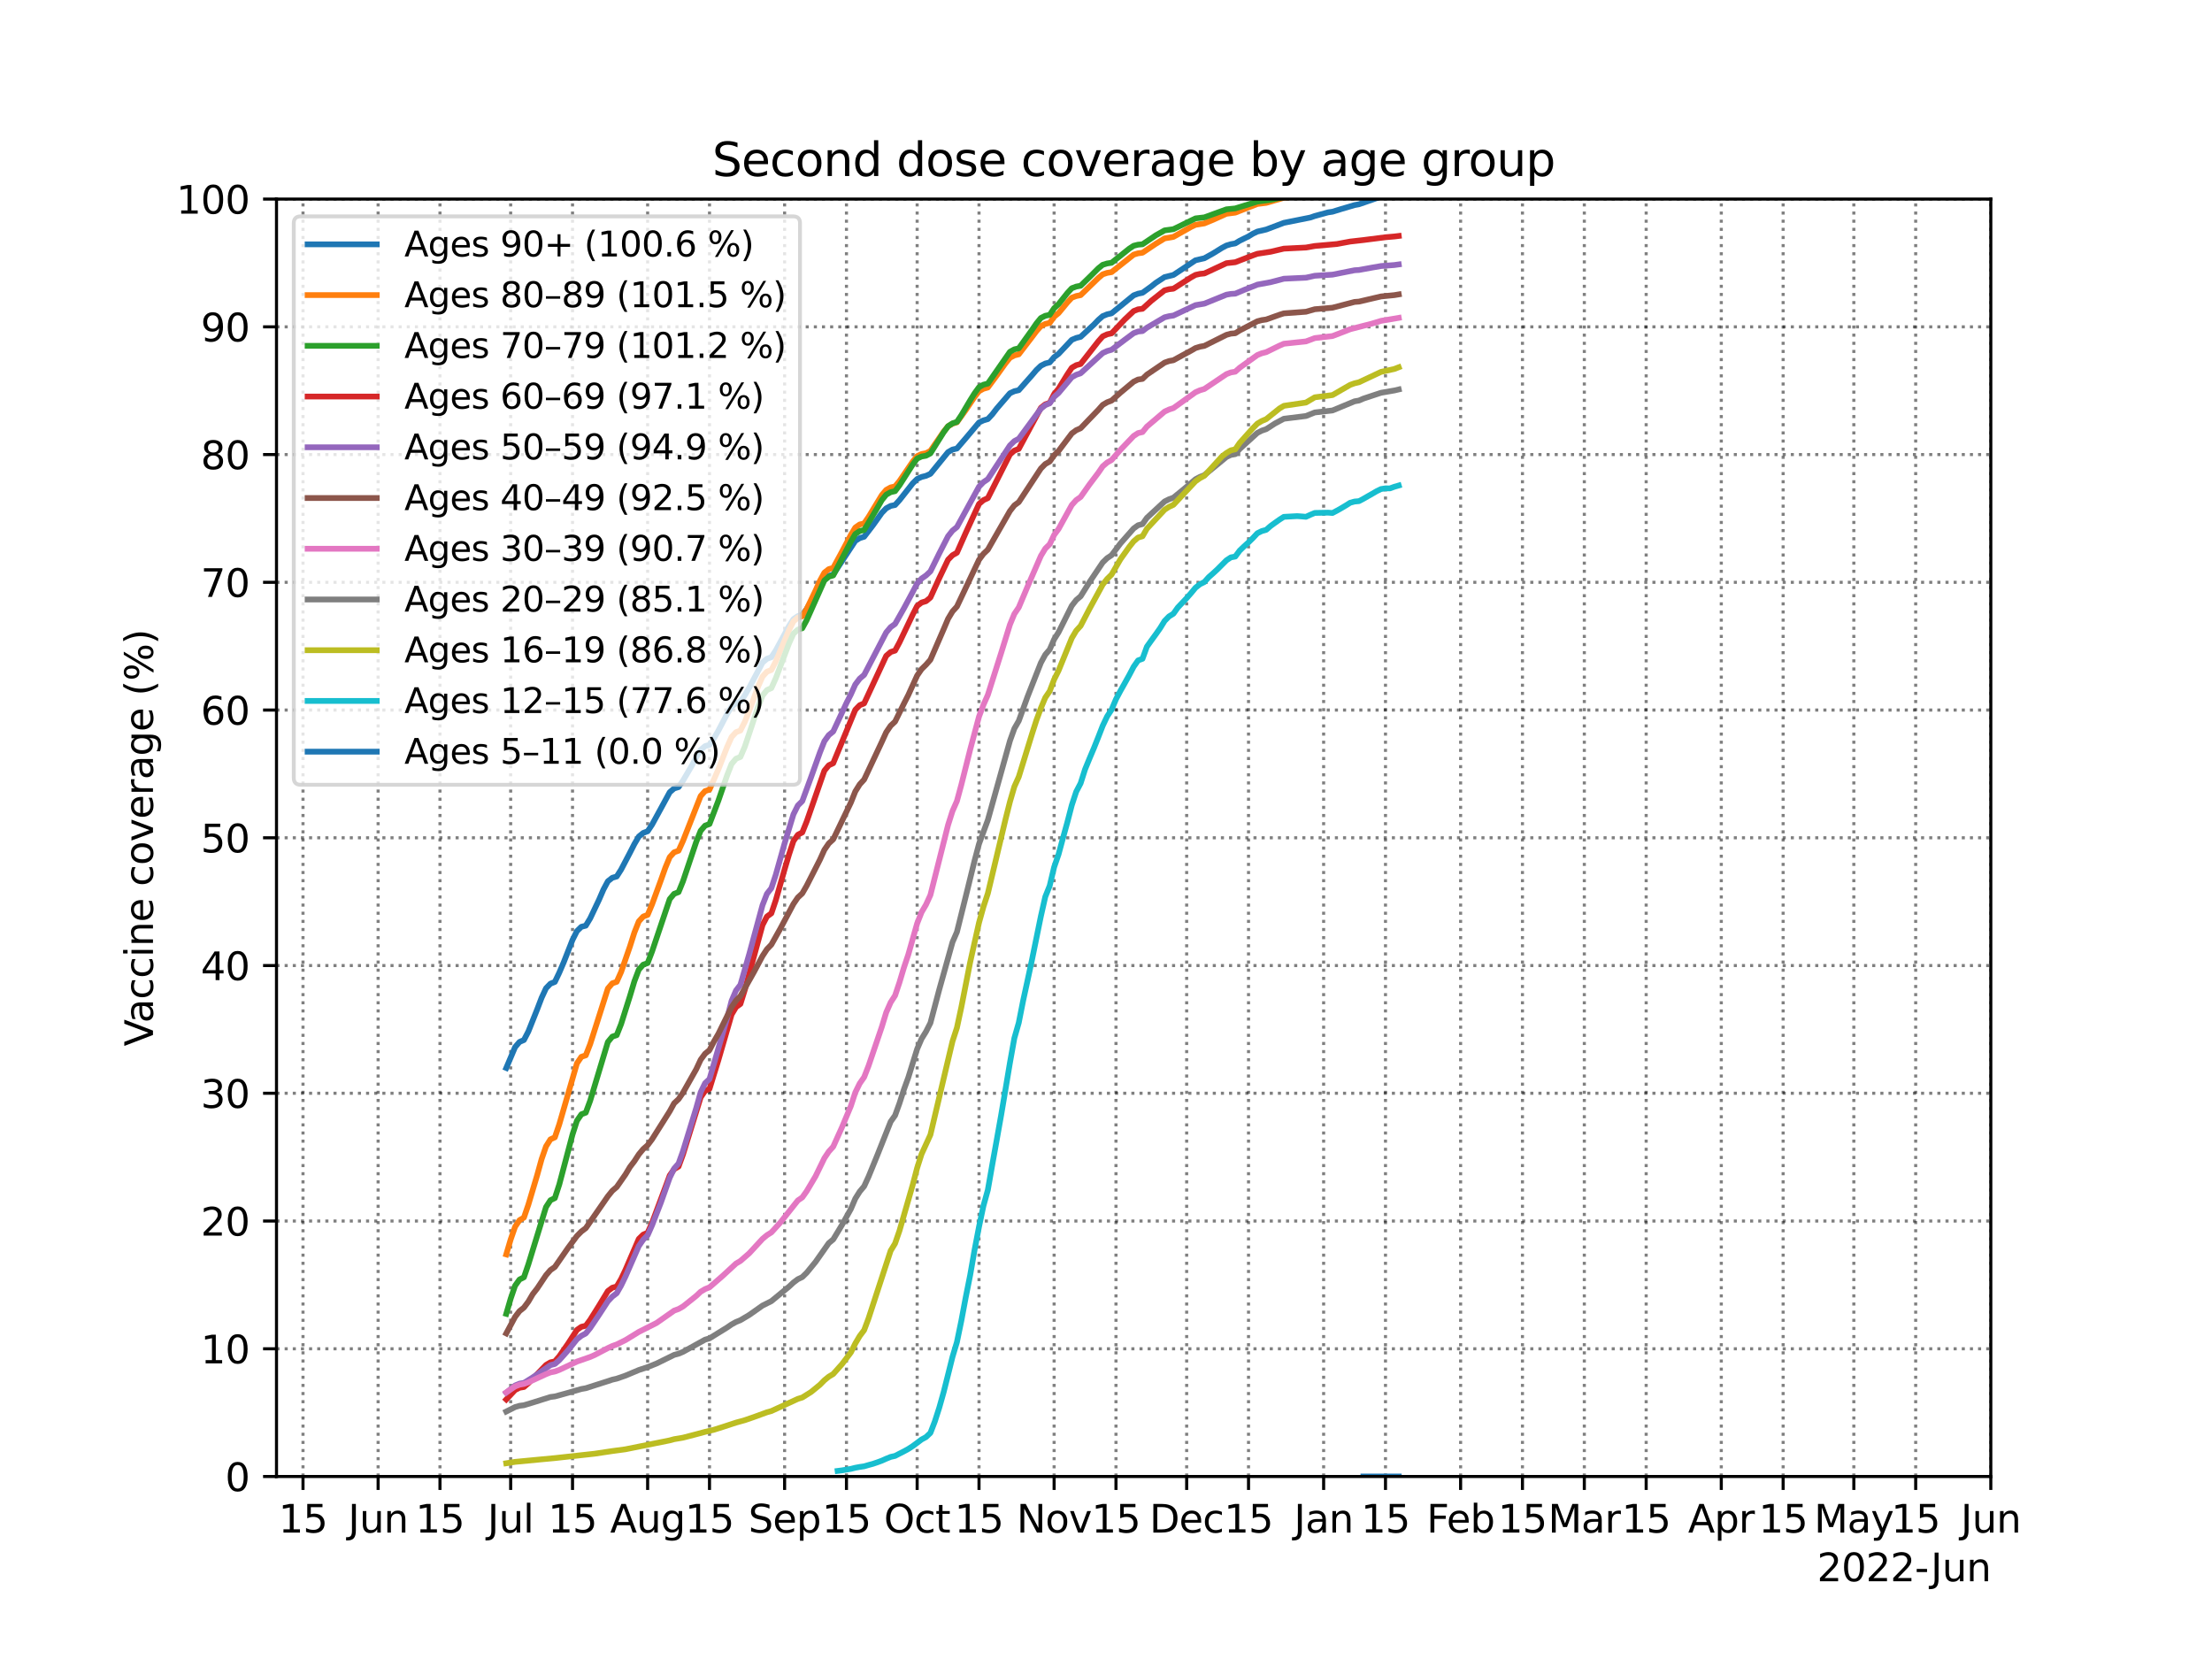 <?xml version="1.0" encoding="utf-8" standalone="no"?>
<!DOCTYPE svg PUBLIC "-//W3C//DTD SVG 1.1//EN"
  "http://www.w3.org/Graphics/SVG/1.1/DTD/svg11.dtd">
<svg xmlns:xlink="http://www.w3.org/1999/xlink" width="576pt" height="432pt" viewBox="0 0 576 432" xmlns="http://www.w3.org/2000/svg" version="1.1">
 <defs>
  <style type="text/css">*{stroke-linejoin: round; stroke-linecap: butt}</style>
 </defs>
 <g id="figure_1">
  <g id="patch_1">
   <path d="M 0 432 
L 576 432 
L 576 0 
L 0 0 
z
" style="fill: #ffffff"/>
  </g>
  <g id="axes_1">
   <g id="patch_2">
    <path d="M 72 384.48 
L 518.4 384.48 
L 518.4 51.84 
L 72 51.84 
z
" style="fill: #ffffff"/>
   </g>
   <g id="matplotlib.axis_1">
    <g id="xtick_1">
     <g id="line2d_1">
      <path d="M 78.903 384.48 
L 78.903 51.84 
" clip-path="url(#p1ab1d28f2a)" style="fill: none; stroke-dasharray: 0.8,1.32; stroke-dashoffset: 0; stroke: #000000; stroke-opacity: 0.5; stroke-width: 0.8"/>
     </g>
     <g id="line2d_2">
      <defs>
       <path id="m2ddf4de368" d="M 0 0 
L 0 3.5 
" style="stroke: #000000; stroke-width: 0.8"/>
      </defs>
      <g>
       <use xlink:href="#m2ddf4de368" x="78.903" y="384.48" style="stroke: #000000; stroke-width: 0.8"/>
      </g>
     </g>
     <g id="text_1">
      <!-- 15 -->
      <g transform="translate(72.541 399.078)scale(0.1 -0.1)">
       <defs>
        <path id="DejaVuSans-31" d="M 794 531 
L 1825 531 
L 1825 4091 
L 703 3866 
L 703 4441 
L 1819 4666 
L 2450 4666 
L 2450 531 
L 3481 531 
L 3481 0 
L 794 0 
L 794 531 
z
" transform="scale(0.016)"/>
        <path id="DejaVuSans-35" d="M 691 4666 
L 3169 4666 
L 3169 4134 
L 1269 4134 
L 1269 2991 
Q 1406 3038 1543 3061 
Q 1681 3084 1819 3084 
Q 2600 3084 3056 2656 
Q 3513 2228 3513 1497 
Q 3513 744 3044 326 
Q 2575 -91 1722 -91 
Q 1428 -91 1123 -41 
Q 819 9 494 109 
L 494 744 
Q 775 591 1075 516 
Q 1375 441 1709 441 
Q 2250 441 2565 725 
Q 2881 1009 2881 1497 
Q 2881 1984 2565 2268 
Q 2250 2553 1709 2553 
Q 1456 2553 1204 2497 
Q 953 2441 691 2322 
L 691 4666 
z
" transform="scale(0.016)"/>
       </defs>
       <use xlink:href="#DejaVuSans-31"/>
       <use xlink:href="#DejaVuSans-35" x="63.623"/>
      </g>
     </g>
    </g>
    <g id="xtick_2">
     <g id="line2d_3">
      <path d="M 98.462 384.48 
L 98.462 51.84 
" clip-path="url(#p1ab1d28f2a)" style="fill: none; stroke-dasharray: 0.8,1.32; stroke-dashoffset: 0; stroke: #000000; stroke-opacity: 0.5; stroke-width: 0.8"/>
     </g>
     <g id="line2d_4">
      <g>
       <use xlink:href="#m2ddf4de368" x="98.462" y="384.48" style="stroke: #000000; stroke-width: 0.8"/>
      </g>
     </g>
     <g id="text_2">
      <!-- Jun -->
      <g transform="translate(90.649 399.078)scale(0.1 -0.1)">
       <defs>
        <path id="DejaVuSans-4a" d="M 628 4666 
L 1259 4666 
L 1259 325 
Q 1259 -519 939 -900 
Q 619 -1281 -91 -1281 
L -331 -1281 
L -331 -750 
L -134 -750 
Q 284 -750 456 -515 
Q 628 -281 628 325 
L 628 4666 
z
" transform="scale(0.016)"/>
        <path id="DejaVuSans-75" d="M 544 1381 
L 544 3500 
L 1119 3500 
L 1119 1403 
Q 1119 906 1312 657 
Q 1506 409 1894 409 
Q 2359 409 2629 706 
Q 2900 1003 2900 1516 
L 2900 3500 
L 3475 3500 
L 3475 0 
L 2900 0 
L 2900 538 
Q 2691 219 2414 64 
Q 2138 -91 1772 -91 
Q 1169 -91 856 284 
Q 544 659 544 1381 
z
M 1991 3584 
L 1991 3584 
z
" transform="scale(0.016)"/>
        <path id="DejaVuSans-6e" d="M 3513 2113 
L 3513 0 
L 2938 0 
L 2938 2094 
Q 2938 2591 2744 2837 
Q 2550 3084 2163 3084 
Q 1697 3084 1428 2787 
Q 1159 2491 1159 1978 
L 1159 0 
L 581 0 
L 581 3500 
L 1159 3500 
L 1159 2956 
Q 1366 3272 1645 3428 
Q 1925 3584 2291 3584 
Q 2894 3584 3203 3211 
Q 3513 2838 3513 2113 
z
" transform="scale(0.016)"/>
       </defs>
       <use xlink:href="#DejaVuSans-4a"/>
       <use xlink:href="#DejaVuSans-75" x="29.492"/>
       <use xlink:href="#DejaVuSans-6e" x="92.871"/>
      </g>
     </g>
    </g>
    <g id="xtick_3">
     <g id="line2d_5">
      <path d="M 114.569 384.48 
L 114.569 51.84 
" clip-path="url(#p1ab1d28f2a)" style="fill: none; stroke-dasharray: 0.8,1.32; stroke-dashoffset: 0; stroke: #000000; stroke-opacity: 0.5; stroke-width: 0.8"/>
     </g>
     <g id="line2d_6">
      <g>
       <use xlink:href="#m2ddf4de368" x="114.569" y="384.48" style="stroke: #000000; stroke-width: 0.8"/>
      </g>
     </g>
     <g id="text_3">
      <!-- 15 -->
      <g transform="translate(108.207 399.078)scale(0.1 -0.1)">
       <use xlink:href="#DejaVuSans-31"/>
       <use xlink:href="#DejaVuSans-35" x="63.623"/>
      </g>
     </g>
    </g>
    <g id="xtick_4">
     <g id="line2d_7">
      <path d="M 132.977 384.48 
L 132.977 51.84 
" clip-path="url(#p1ab1d28f2a)" style="fill: none; stroke-dasharray: 0.8,1.32; stroke-dashoffset: 0; stroke: #000000; stroke-opacity: 0.5; stroke-width: 0.8"/>
     </g>
     <g id="line2d_8">
      <g>
       <use xlink:href="#m2ddf4de368" x="132.977" y="384.48" style="stroke: #000000; stroke-width: 0.8"/>
      </g>
     </g>
     <g id="text_4">
      <!-- Jul -->
      <g transform="translate(126.945 399.078)scale(0.1 -0.1)">
       <defs>
        <path id="DejaVuSans-6c" d="M 603 4863 
L 1178 4863 
L 1178 0 
L 603 0 
L 603 4863 
z
" transform="scale(0.016)"/>
       </defs>
       <use xlink:href="#DejaVuSans-4a"/>
       <use xlink:href="#DejaVuSans-75" x="29.492"/>
       <use xlink:href="#DejaVuSans-6c" x="92.871"/>
      </g>
     </g>
    </g>
    <g id="xtick_5">
     <g id="line2d_9">
      <path d="M 149.085 384.48 
L 149.085 51.84 
" clip-path="url(#p1ab1d28f2a)" style="fill: none; stroke-dasharray: 0.8,1.32; stroke-dashoffset: 0; stroke: #000000; stroke-opacity: 0.5; stroke-width: 0.8"/>
     </g>
     <g id="line2d_10">
      <g>
       <use xlink:href="#m2ddf4de368" x="149.085" y="384.48" style="stroke: #000000; stroke-width: 0.8"/>
      </g>
     </g>
     <g id="text_5">
      <!-- 15 -->
      <g transform="translate(142.722 399.078)scale(0.1 -0.1)">
       <use xlink:href="#DejaVuSans-31"/>
       <use xlink:href="#DejaVuSans-35" x="63.623"/>
      </g>
     </g>
    </g>
    <g id="xtick_6">
     <g id="line2d_11">
      <path d="M 168.643 384.48 
L 168.643 51.84 
" clip-path="url(#p1ab1d28f2a)" style="fill: none; stroke-dasharray: 0.8,1.32; stroke-dashoffset: 0; stroke: #000000; stroke-opacity: 0.5; stroke-width: 0.8"/>
     </g>
     <g id="line2d_12">
      <g>
       <use xlink:href="#m2ddf4de368" x="168.643" y="384.48" style="stroke: #000000; stroke-width: 0.8"/>
      </g>
     </g>
     <g id="text_6">
      <!-- Aug -->
      <g transform="translate(158.88 399.078)scale(0.1 -0.1)">
       <defs>
        <path id="DejaVuSans-41" d="M 2188 4044 
L 1331 1722 
L 3047 1722 
L 2188 4044 
z
M 1831 4666 
L 2547 4666 
L 4325 0 
L 3669 0 
L 3244 1197 
L 1141 1197 
L 716 0 
L 50 0 
L 1831 4666 
z
" transform="scale(0.016)"/>
        <path id="DejaVuSans-67" d="M 2906 1791 
Q 2906 2416 2648 2759 
Q 2391 3103 1925 3103 
Q 1463 3103 1205 2759 
Q 947 2416 947 1791 
Q 947 1169 1205 825 
Q 1463 481 1925 481 
Q 2391 481 2648 825 
Q 2906 1169 2906 1791 
z
M 3481 434 
Q 3481 -459 3084 -895 
Q 2688 -1331 1869 -1331 
Q 1566 -1331 1297 -1286 
Q 1028 -1241 775 -1147 
L 775 -588 
Q 1028 -725 1275 -790 
Q 1522 -856 1778 -856 
Q 2344 -856 2625 -561 
Q 2906 -266 2906 331 
L 2906 616 
Q 2728 306 2450 153 
Q 2172 0 1784 0 
Q 1141 0 747 490 
Q 353 981 353 1791 
Q 353 2603 747 3093 
Q 1141 3584 1784 3584 
Q 2172 3584 2450 3431 
Q 2728 3278 2906 2969 
L 2906 3500 
L 3481 3500 
L 3481 434 
z
" transform="scale(0.016)"/>
       </defs>
       <use xlink:href="#DejaVuSans-41"/>
       <use xlink:href="#DejaVuSans-75" x="68.408"/>
       <use xlink:href="#DejaVuSans-67" x="131.787"/>
      </g>
     </g>
    </g>
    <g id="xtick_7">
     <g id="line2d_13">
      <path d="M 184.751 384.48 
L 184.751 51.84 
" clip-path="url(#p1ab1d28f2a)" style="fill: none; stroke-dasharray: 0.8,1.32; stroke-dashoffset: 0; stroke: #000000; stroke-opacity: 0.5; stroke-width: 0.8"/>
     </g>
     <g id="line2d_14">
      <g>
       <use xlink:href="#m2ddf4de368" x="184.751" y="384.48" style="stroke: #000000; stroke-width: 0.8"/>
      </g>
     </g>
     <g id="text_7">
      <!-- 15 -->
      <g transform="translate(178.388 399.078)scale(0.1 -0.1)">
       <use xlink:href="#DejaVuSans-31"/>
       <use xlink:href="#DejaVuSans-35" x="63.623"/>
      </g>
     </g>
    </g>
    <g id="xtick_8">
     <g id="line2d_15">
      <path d="M 204.309 384.48 
L 204.309 51.84 
" clip-path="url(#p1ab1d28f2a)" style="fill: none; stroke-dasharray: 0.8,1.32; stroke-dashoffset: 0; stroke: #000000; stroke-opacity: 0.5; stroke-width: 0.8"/>
     </g>
     <g id="line2d_16">
      <g>
       <use xlink:href="#m2ddf4de368" x="204.309" y="384.48" style="stroke: #000000; stroke-width: 0.8"/>
      </g>
     </g>
     <g id="text_8">
      <!-- Sep -->
      <g transform="translate(194.884 399.078)scale(0.1 -0.1)">
       <defs>
        <path id="DejaVuSans-53" d="M 3425 4513 
L 3425 3897 
Q 3066 4069 2747 4153 
Q 2428 4238 2131 4238 
Q 1616 4238 1336 4038 
Q 1056 3838 1056 3469 
Q 1056 3159 1242 3001 
Q 1428 2844 1947 2747 
L 2328 2669 
Q 3034 2534 3370 2195 
Q 3706 1856 3706 1288 
Q 3706 609 3251 259 
Q 2797 -91 1919 -91 
Q 1588 -91 1214 -16 
Q 841 59 441 206 
L 441 856 
Q 825 641 1194 531 
Q 1563 422 1919 422 
Q 2459 422 2753 634 
Q 3047 847 3047 1241 
Q 3047 1584 2836 1778 
Q 2625 1972 2144 2069 
L 1759 2144 
Q 1053 2284 737 2584 
Q 422 2884 422 3419 
Q 422 4038 858 4394 
Q 1294 4750 2059 4750 
Q 2388 4750 2728 4690 
Q 3069 4631 3425 4513 
z
" transform="scale(0.016)"/>
        <path id="DejaVuSans-65" d="M 3597 1894 
L 3597 1613 
L 953 1613 
Q 991 1019 1311 708 
Q 1631 397 2203 397 
Q 2534 397 2845 478 
Q 3156 559 3463 722 
L 3463 178 
Q 3153 47 2828 -22 
Q 2503 -91 2169 -91 
Q 1331 -91 842 396 
Q 353 884 353 1716 
Q 353 2575 817 3079 
Q 1281 3584 2069 3584 
Q 2775 3584 3186 3129 
Q 3597 2675 3597 1894 
z
M 3022 2063 
Q 3016 2534 2758 2815 
Q 2500 3097 2075 3097 
Q 1594 3097 1305 2825 
Q 1016 2553 972 2059 
L 3022 2063 
z
" transform="scale(0.016)"/>
        <path id="DejaVuSans-70" d="M 1159 525 
L 1159 -1331 
L 581 -1331 
L 581 3500 
L 1159 3500 
L 1159 2969 
Q 1341 3281 1617 3432 
Q 1894 3584 2278 3584 
Q 2916 3584 3314 3078 
Q 3713 2572 3713 1747 
Q 3713 922 3314 415 
Q 2916 -91 2278 -91 
Q 1894 -91 1617 61 
Q 1341 213 1159 525 
z
M 3116 1747 
Q 3116 2381 2855 2742 
Q 2594 3103 2138 3103 
Q 1681 3103 1420 2742 
Q 1159 2381 1159 1747 
Q 1159 1113 1420 752 
Q 1681 391 2138 391 
Q 2594 391 2855 752 
Q 3116 1113 3116 1747 
z
" transform="scale(0.016)"/>
       </defs>
       <use xlink:href="#DejaVuSans-53"/>
       <use xlink:href="#DejaVuSans-65" x="63.477"/>
       <use xlink:href="#DejaVuSans-70" x="125"/>
      </g>
     </g>
    </g>
    <g id="xtick_9">
     <g id="line2d_17">
      <path d="M 220.416 384.48 
L 220.416 51.84 
" clip-path="url(#p1ab1d28f2a)" style="fill: none; stroke-dasharray: 0.8,1.32; stroke-dashoffset: 0; stroke: #000000; stroke-opacity: 0.5; stroke-width: 0.8"/>
     </g>
     <g id="line2d_18">
      <g>
       <use xlink:href="#m2ddf4de368" x="220.416" y="384.48" style="stroke: #000000; stroke-width: 0.8"/>
      </g>
     </g>
     <g id="text_9">
      <!-- 15 -->
      <g transform="translate(214.054 399.078)scale(0.1 -0.1)">
       <use xlink:href="#DejaVuSans-31"/>
       <use xlink:href="#DejaVuSans-35" x="63.623"/>
      </g>
     </g>
    </g>
    <g id="xtick_10">
     <g id="line2d_19">
      <path d="M 238.825 384.48 
L 238.825 51.84 
" clip-path="url(#p1ab1d28f2a)" style="fill: none; stroke-dasharray: 0.8,1.32; stroke-dashoffset: 0; stroke: #000000; stroke-opacity: 0.5; stroke-width: 0.8"/>
     </g>
     <g id="line2d_20">
      <g>
       <use xlink:href="#m2ddf4de368" x="238.825" y="384.48" style="stroke: #000000; stroke-width: 0.8"/>
      </g>
     </g>
     <g id="text_10">
      <!-- Oct -->
      <g transform="translate(230.179 399.078)scale(0.1 -0.1)">
       <defs>
        <path id="DejaVuSans-4f" d="M 2522 4238 
Q 1834 4238 1429 3725 
Q 1025 3213 1025 2328 
Q 1025 1447 1429 934 
Q 1834 422 2522 422 
Q 3209 422 3611 934 
Q 4013 1447 4013 2328 
Q 4013 3213 3611 3725 
Q 3209 4238 2522 4238 
z
M 2522 4750 
Q 3503 4750 4090 4092 
Q 4678 3434 4678 2328 
Q 4678 1225 4090 567 
Q 3503 -91 2522 -91 
Q 1538 -91 948 565 
Q 359 1222 359 2328 
Q 359 3434 948 4092 
Q 1538 4750 2522 4750 
z
" transform="scale(0.016)"/>
        <path id="DejaVuSans-63" d="M 3122 3366 
L 3122 2828 
Q 2878 2963 2633 3030 
Q 2388 3097 2138 3097 
Q 1578 3097 1268 2742 
Q 959 2388 959 1747 
Q 959 1106 1268 751 
Q 1578 397 2138 397 
Q 2388 397 2633 464 
Q 2878 531 3122 666 
L 3122 134 
Q 2881 22 2623 -34 
Q 2366 -91 2075 -91 
Q 1284 -91 818 406 
Q 353 903 353 1747 
Q 353 2603 823 3093 
Q 1294 3584 2113 3584 
Q 2378 3584 2631 3529 
Q 2884 3475 3122 3366 
z
" transform="scale(0.016)"/>
        <path id="DejaVuSans-74" d="M 1172 4494 
L 1172 3500 
L 2356 3500 
L 2356 3053 
L 1172 3053 
L 1172 1153 
Q 1172 725 1289 603 
Q 1406 481 1766 481 
L 2356 481 
L 2356 0 
L 1766 0 
Q 1100 0 847 248 
Q 594 497 594 1153 
L 594 3053 
L 172 3053 
L 172 3500 
L 594 3500 
L 594 4494 
L 1172 4494 
z
" transform="scale(0.016)"/>
       </defs>
       <use xlink:href="#DejaVuSans-4f"/>
       <use xlink:href="#DejaVuSans-63" x="78.711"/>
       <use xlink:href="#DejaVuSans-74" x="133.691"/>
      </g>
     </g>
    </g>
    <g id="xtick_11">
     <g id="line2d_21">
      <path d="M 254.932 384.48 
L 254.932 51.84 
" clip-path="url(#p1ab1d28f2a)" style="fill: none; stroke-dasharray: 0.8,1.32; stroke-dashoffset: 0; stroke: #000000; stroke-opacity: 0.5; stroke-width: 0.8"/>
     </g>
     <g id="line2d_22">
      <g>
       <use xlink:href="#m2ddf4de368" x="254.932" y="384.48" style="stroke: #000000; stroke-width: 0.8"/>
      </g>
     </g>
     <g id="text_11">
      <!-- 15 -->
      <g transform="translate(248.569 399.078)scale(0.1 -0.1)">
       <use xlink:href="#DejaVuSans-31"/>
       <use xlink:href="#DejaVuSans-35" x="63.623"/>
      </g>
     </g>
    </g>
    <g id="xtick_12">
     <g id="line2d_23">
      <path d="M 274.491 384.48 
L 274.491 51.84 
" clip-path="url(#p1ab1d28f2a)" style="fill: none; stroke-dasharray: 0.8,1.32; stroke-dashoffset: 0; stroke: #000000; stroke-opacity: 0.5; stroke-width: 0.8"/>
     </g>
     <g id="line2d_24">
      <g>
       <use xlink:href="#m2ddf4de368" x="274.491" y="384.48" style="stroke: #000000; stroke-width: 0.8"/>
      </g>
     </g>
     <g id="text_12">
      <!-- Nov -->
      <g transform="translate(264.731 399.078)scale(0.1 -0.1)">
       <defs>
        <path id="DejaVuSans-4e" d="M 628 4666 
L 1478 4666 
L 3547 763 
L 3547 4666 
L 4159 4666 
L 4159 0 
L 3309 0 
L 1241 3903 
L 1241 0 
L 628 0 
L 628 4666 
z
" transform="scale(0.016)"/>
        <path id="DejaVuSans-6f" d="M 1959 3097 
Q 1497 3097 1228 2736 
Q 959 2375 959 1747 
Q 959 1119 1226 758 
Q 1494 397 1959 397 
Q 2419 397 2687 759 
Q 2956 1122 2956 1747 
Q 2956 2369 2687 2733 
Q 2419 3097 1959 3097 
z
M 1959 3584 
Q 2709 3584 3137 3096 
Q 3566 2609 3566 1747 
Q 3566 888 3137 398 
Q 2709 -91 1959 -91 
Q 1206 -91 779 398 
Q 353 888 353 1747 
Q 353 2609 779 3096 
Q 1206 3584 1959 3584 
z
" transform="scale(0.016)"/>
        <path id="DejaVuSans-76" d="M 191 3500 
L 800 3500 
L 1894 563 
L 2988 3500 
L 3597 3500 
L 2284 0 
L 1503 0 
L 191 3500 
z
" transform="scale(0.016)"/>
       </defs>
       <use xlink:href="#DejaVuSans-4e"/>
       <use xlink:href="#DejaVuSans-6f" x="74.805"/>
       <use xlink:href="#DejaVuSans-76" x="135.986"/>
      </g>
     </g>
    </g>
    <g id="xtick_13">
     <g id="line2d_25">
      <path d="M 290.598 384.48 
L 290.598 51.84 
" clip-path="url(#p1ab1d28f2a)" style="fill: none; stroke-dasharray: 0.8,1.32; stroke-dashoffset: 0; stroke: #000000; stroke-opacity: 0.5; stroke-width: 0.8"/>
     </g>
     <g id="line2d_26">
      <g>
       <use xlink:href="#m2ddf4de368" x="290.598" y="384.48" style="stroke: #000000; stroke-width: 0.8"/>
      </g>
     </g>
     <g id="text_13">
      <!-- 15 -->
      <g transform="translate(284.235 399.078)scale(0.1 -0.1)">
       <use xlink:href="#DejaVuSans-31"/>
       <use xlink:href="#DejaVuSans-35" x="63.623"/>
      </g>
     </g>
    </g>
    <g id="xtick_14">
     <g id="line2d_27">
      <path d="M 309.006 384.48 
L 309.006 51.84 
" clip-path="url(#p1ab1d28f2a)" style="fill: none; stroke-dasharray: 0.8,1.32; stroke-dashoffset: 0; stroke: #000000; stroke-opacity: 0.5; stroke-width: 0.8"/>
     </g>
     <g id="line2d_28">
      <g>
       <use xlink:href="#m2ddf4de368" x="309.006" y="384.48" style="stroke: #000000; stroke-width: 0.8"/>
      </g>
     </g>
     <g id="text_14">
      <!-- Dec -->
      <g transform="translate(299.33 399.078)scale(0.1 -0.1)">
       <defs>
        <path id="DejaVuSans-44" d="M 1259 4147 
L 1259 519 
L 2022 519 
Q 2988 519 3436 956 
Q 3884 1394 3884 2338 
Q 3884 3275 3436 3711 
Q 2988 4147 2022 4147 
L 1259 4147 
z
M 628 4666 
L 1925 4666 
Q 3281 4666 3915 4102 
Q 4550 3538 4550 2338 
Q 4550 1131 3912 565 
Q 3275 0 1925 0 
L 628 0 
L 628 4666 
z
" transform="scale(0.016)"/>
       </defs>
       <use xlink:href="#DejaVuSans-44"/>
       <use xlink:href="#DejaVuSans-65" x="77.002"/>
       <use xlink:href="#DejaVuSans-63" x="138.525"/>
      </g>
     </g>
    </g>
    <g id="xtick_15">
     <g id="line2d_29">
      <path d="M 325.113 384.48 
L 325.113 51.84 
" clip-path="url(#p1ab1d28f2a)" style="fill: none; stroke-dasharray: 0.8,1.32; stroke-dashoffset: 0; stroke: #000000; stroke-opacity: 0.5; stroke-width: 0.8"/>
     </g>
     <g id="line2d_30">
      <g>
       <use xlink:href="#m2ddf4de368" x="325.113" y="384.48" style="stroke: #000000; stroke-width: 0.8"/>
      </g>
     </g>
     <g id="text_15">
      <!-- 15 -->
      <g transform="translate(318.751 399.078)scale(0.1 -0.1)">
       <use xlink:href="#DejaVuSans-31"/>
       <use xlink:href="#DejaVuSans-35" x="63.623"/>
      </g>
     </g>
    </g>
    <g id="xtick_16">
     <g id="line2d_31">
      <path d="M 344.672 384.48 
L 344.672 51.84 
" clip-path="url(#p1ab1d28f2a)" style="fill: none; stroke-dasharray: 0.8,1.32; stroke-dashoffset: 0; stroke: #000000; stroke-opacity: 0.5; stroke-width: 0.8"/>
     </g>
     <g id="line2d_32">
      <g>
       <use xlink:href="#m2ddf4de368" x="344.672" y="384.48" style="stroke: #000000; stroke-width: 0.8"/>
      </g>
     </g>
     <g id="text_16">
      <!-- Jan -->
      <g transform="translate(336.964 399.078)scale(0.1 -0.1)">
       <defs>
        <path id="DejaVuSans-61" d="M 2194 1759 
Q 1497 1759 1228 1600 
Q 959 1441 959 1056 
Q 959 750 1161 570 
Q 1363 391 1709 391 
Q 2188 391 2477 730 
Q 2766 1069 2766 1631 
L 2766 1759 
L 2194 1759 
z
M 3341 1997 
L 3341 0 
L 2766 0 
L 2766 531 
Q 2569 213 2275 61 
Q 1981 -91 1556 -91 
Q 1019 -91 701 211 
Q 384 513 384 1019 
Q 384 1609 779 1909 
Q 1175 2209 1959 2209 
L 2766 2209 
L 2766 2266 
Q 2766 2663 2505 2880 
Q 2244 3097 1772 3097 
Q 1472 3097 1187 3025 
Q 903 2953 641 2809 
L 641 3341 
Q 956 3463 1253 3523 
Q 1550 3584 1831 3584 
Q 2591 3584 2966 3190 
Q 3341 2797 3341 1997 
z
" transform="scale(0.016)"/>
       </defs>
       <use xlink:href="#DejaVuSans-4a"/>
       <use xlink:href="#DejaVuSans-61" x="29.492"/>
       <use xlink:href="#DejaVuSans-6e" x="90.771"/>
      </g>
     </g>
    </g>
    <g id="xtick_17">
     <g id="line2d_33">
      <path d="M 360.779 384.48 
L 360.779 51.84 
" clip-path="url(#p1ab1d28f2a)" style="fill: none; stroke-dasharray: 0.8,1.32; stroke-dashoffset: 0; stroke: #000000; stroke-opacity: 0.5; stroke-width: 0.8"/>
     </g>
     <g id="line2d_34">
      <g>
       <use xlink:href="#m2ddf4de368" x="360.779" y="384.48" style="stroke: #000000; stroke-width: 0.8"/>
      </g>
     </g>
     <g id="text_17">
      <!-- 15 -->
      <g transform="translate(354.417 399.078)scale(0.1 -0.1)">
       <use xlink:href="#DejaVuSans-31"/>
       <use xlink:href="#DejaVuSans-35" x="63.623"/>
      </g>
     </g>
    </g>
    <g id="xtick_18">
     <g id="line2d_35">
      <path d="M 380.338 384.48 
L 380.338 51.84 
" clip-path="url(#p1ab1d28f2a)" style="fill: none; stroke-dasharray: 0.8,1.32; stroke-dashoffset: 0; stroke: #000000; stroke-opacity: 0.5; stroke-width: 0.8"/>
     </g>
     <g id="line2d_36">
      <g>
       <use xlink:href="#m2ddf4de368" x="380.338" y="384.48" style="stroke: #000000; stroke-width: 0.8"/>
      </g>
     </g>
     <g id="text_18">
      <!-- Feb -->
      <g transform="translate(371.487 399.078)scale(0.1 -0.1)">
       <defs>
        <path id="DejaVuSans-46" d="M 628 4666 
L 3309 4666 
L 3309 4134 
L 1259 4134 
L 1259 2759 
L 3109 2759 
L 3109 2228 
L 1259 2228 
L 1259 0 
L 628 0 
L 628 4666 
z
" transform="scale(0.016)"/>
        <path id="DejaVuSans-62" d="M 3116 1747 
Q 3116 2381 2855 2742 
Q 2594 3103 2138 3103 
Q 1681 3103 1420 2742 
Q 1159 2381 1159 1747 
Q 1159 1113 1420 752 
Q 1681 391 2138 391 
Q 2594 391 2855 752 
Q 3116 1113 3116 1747 
z
M 1159 2969 
Q 1341 3281 1617 3432 
Q 1894 3584 2278 3584 
Q 2916 3584 3314 3078 
Q 3713 2572 3713 1747 
Q 3713 922 3314 415 
Q 2916 -91 2278 -91 
Q 1894 -91 1617 61 
Q 1341 213 1159 525 
L 1159 0 
L 581 0 
L 581 4863 
L 1159 4863 
L 1159 2969 
z
" transform="scale(0.016)"/>
       </defs>
       <use xlink:href="#DejaVuSans-46"/>
       <use xlink:href="#DejaVuSans-65" x="52.02"/>
       <use xlink:href="#DejaVuSans-62" x="113.543"/>
      </g>
     </g>
    </g>
    <g id="xtick_19">
     <g id="line2d_37">
      <path d="M 396.445 384.48 
L 396.445 51.84 
" clip-path="url(#p1ab1d28f2a)" style="fill: none; stroke-dasharray: 0.8,1.32; stroke-dashoffset: 0; stroke: #000000; stroke-opacity: 0.5; stroke-width: 0.8"/>
     </g>
     <g id="line2d_38">
      <g>
       <use xlink:href="#m2ddf4de368" x="396.445" y="384.48" style="stroke: #000000; stroke-width: 0.8"/>
      </g>
     </g>
     <g id="text_19">
      <!-- 15 -->
      <g transform="translate(390.083 399.078)scale(0.1 -0.1)">
       <use xlink:href="#DejaVuSans-31"/>
       <use xlink:href="#DejaVuSans-35" x="63.623"/>
      </g>
     </g>
    </g>
    <g id="xtick_20">
     <g id="line2d_39">
      <path d="M 412.553 384.48 
L 412.553 51.84 
" clip-path="url(#p1ab1d28f2a)" style="fill: none; stroke-dasharray: 0.8,1.32; stroke-dashoffset: 0; stroke: #000000; stroke-opacity: 0.5; stroke-width: 0.8"/>
     </g>
     <g id="line2d_40">
      <g>
       <use xlink:href="#m2ddf4de368" x="412.553" y="384.48" style="stroke: #000000; stroke-width: 0.8"/>
      </g>
     </g>
     <g id="text_20">
      <!-- Mar -->
      <g transform="translate(403.119 399.078)scale(0.1 -0.1)">
       <defs>
        <path id="DejaVuSans-4d" d="M 628 4666 
L 1569 4666 
L 2759 1491 
L 3956 4666 
L 4897 4666 
L 4897 0 
L 4281 0 
L 4281 4097 
L 3078 897 
L 2444 897 
L 1241 4097 
L 1241 0 
L 628 0 
L 628 4666 
z
" transform="scale(0.016)"/>
        <path id="DejaVuSans-72" d="M 2631 2963 
Q 2534 3019 2420 3045 
Q 2306 3072 2169 3072 
Q 1681 3072 1420 2755 
Q 1159 2438 1159 1844 
L 1159 0 
L 581 0 
L 581 3500 
L 1159 3500 
L 1159 2956 
Q 1341 3275 1631 3429 
Q 1922 3584 2338 3584 
Q 2397 3584 2469 3576 
Q 2541 3569 2628 3553 
L 2631 2963 
z
" transform="scale(0.016)"/>
       </defs>
       <use xlink:href="#DejaVuSans-4d"/>
       <use xlink:href="#DejaVuSans-61" x="86.279"/>
       <use xlink:href="#DejaVuSans-72" x="147.559"/>
      </g>
     </g>
    </g>
    <g id="xtick_21">
     <g id="line2d_41">
      <path d="M 428.66 384.48 
L 428.66 51.84 
" clip-path="url(#p1ab1d28f2a)" style="fill: none; stroke-dasharray: 0.8,1.32; stroke-dashoffset: 0; stroke: #000000; stroke-opacity: 0.5; stroke-width: 0.8"/>
     </g>
     <g id="line2d_42">
      <g>
       <use xlink:href="#m2ddf4de368" x="428.66" y="384.48" style="stroke: #000000; stroke-width: 0.8"/>
      </g>
     </g>
     <g id="text_21">
      <!-- 15 -->
      <g transform="translate(422.297 399.078)scale(0.1 -0.1)">
       <use xlink:href="#DejaVuSans-31"/>
       <use xlink:href="#DejaVuSans-35" x="63.623"/>
      </g>
     </g>
    </g>
    <g id="xtick_22">
     <g id="line2d_43">
      <path d="M 448.219 384.48 
L 448.219 51.84 
" clip-path="url(#p1ab1d28f2a)" style="fill: none; stroke-dasharray: 0.8,1.32; stroke-dashoffset: 0; stroke: #000000; stroke-opacity: 0.5; stroke-width: 0.8"/>
     </g>
     <g id="line2d_44">
      <g>
       <use xlink:href="#m2ddf4de368" x="448.219" y="384.48" style="stroke: #000000; stroke-width: 0.8"/>
      </g>
     </g>
     <g id="text_22">
      <!-- Apr -->
      <g transform="translate(439.569 399.078)scale(0.1 -0.1)">
       <use xlink:href="#DejaVuSans-41"/>
       <use xlink:href="#DejaVuSans-70" x="68.408"/>
       <use xlink:href="#DejaVuSans-72" x="131.885"/>
      </g>
     </g>
    </g>
    <g id="xtick_23">
     <g id="line2d_45">
      <path d="M 464.326 384.48 
L 464.326 51.84 
" clip-path="url(#p1ab1d28f2a)" style="fill: none; stroke-dasharray: 0.8,1.32; stroke-dashoffset: 0; stroke: #000000; stroke-opacity: 0.5; stroke-width: 0.8"/>
     </g>
     <g id="line2d_46">
      <g>
       <use xlink:href="#m2ddf4de368" x="464.326" y="384.48" style="stroke: #000000; stroke-width: 0.8"/>
      </g>
     </g>
     <g id="text_23">
      <!-- 15 -->
      <g transform="translate(457.963 399.078)scale(0.1 -0.1)">
       <use xlink:href="#DejaVuSans-31"/>
       <use xlink:href="#DejaVuSans-35" x="63.623"/>
      </g>
     </g>
    </g>
    <g id="xtick_24">
     <g id="line2d_47">
      <path d="M 482.734 384.48 
L 482.734 51.84 
" clip-path="url(#p1ab1d28f2a)" style="fill: none; stroke-dasharray: 0.8,1.32; stroke-dashoffset: 0; stroke: #000000; stroke-opacity: 0.5; stroke-width: 0.8"/>
     </g>
     <g id="line2d_48">
      <g>
       <use xlink:href="#m2ddf4de368" x="482.734" y="384.48" style="stroke: #000000; stroke-width: 0.8"/>
      </g>
     </g>
     <g id="text_24">
      <!-- May -->
      <g transform="translate(472.397 399.078)scale(0.1 -0.1)">
       <defs>
        <path id="DejaVuSans-79" d="M 2059 -325 
Q 1816 -950 1584 -1140 
Q 1353 -1331 966 -1331 
L 506 -1331 
L 506 -850 
L 844 -850 
Q 1081 -850 1212 -737 
Q 1344 -625 1503 -206 
L 1606 56 
L 191 3500 
L 800 3500 
L 1894 763 
L 2988 3500 
L 3597 3500 
L 2059 -325 
z
" transform="scale(0.016)"/>
       </defs>
       <use xlink:href="#DejaVuSans-4d"/>
       <use xlink:href="#DejaVuSans-61" x="86.279"/>
       <use xlink:href="#DejaVuSans-79" x="147.559"/>
      </g>
     </g>
    </g>
    <g id="xtick_25">
     <g id="line2d_49">
      <path d="M 498.841 384.48 
L 498.841 51.84 
" clip-path="url(#p1ab1d28f2a)" style="fill: none; stroke-dasharray: 0.8,1.32; stroke-dashoffset: 0; stroke: #000000; stroke-opacity: 0.5; stroke-width: 0.8"/>
     </g>
     <g id="line2d_50">
      <g>
       <use xlink:href="#m2ddf4de368" x="498.841" y="384.48" style="stroke: #000000; stroke-width: 0.8"/>
      </g>
     </g>
     <g id="text_25">
      <!-- 15 -->
      <g transform="translate(492.479 399.078)scale(0.1 -0.1)">
       <use xlink:href="#DejaVuSans-31"/>
       <use xlink:href="#DejaVuSans-35" x="63.623"/>
      </g>
     </g>
    </g>
    <g id="xtick_26">
     <g id="line2d_51">
      <path d="M 518.4 384.48 
L 518.4 51.84 
" clip-path="url(#p1ab1d28f2a)" style="fill: none; stroke-dasharray: 0.8,1.32; stroke-dashoffset: 0; stroke: #000000; stroke-opacity: 0.5; stroke-width: 0.8"/>
     </g>
     <g id="line2d_52">
      <g>
       <use xlink:href="#m2ddf4de368" x="518.4" y="384.48" style="stroke: #000000; stroke-width: 0.8"/>
      </g>
     </g>
     <g id="text_26">
      <!-- Jun -->
      <g transform="translate(510.587 399.078)scale(0.1 -0.1)">
       <use xlink:href="#DejaVuSans-4a"/>
       <use xlink:href="#DejaVuSans-75" x="29.492"/>
       <use xlink:href="#DejaVuSans-6e" x="92.871"/>
      </g>
     </g>
    </g>
    <g id="text_27">
     <!-- 2022-Jun -->
     <g transform="translate(473.155 411.757)scale(0.1 -0.1)">
      <defs>
       <path id="DejaVuSans-32" d="M 1228 531 
L 3431 531 
L 3431 0 
L 469 0 
L 469 531 
Q 828 903 1448 1529 
Q 2069 2156 2228 2338 
Q 2531 2678 2651 2914 
Q 2772 3150 2772 3378 
Q 2772 3750 2511 3984 
Q 2250 4219 1831 4219 
Q 1534 4219 1204 4116 
Q 875 4013 500 3803 
L 500 4441 
Q 881 4594 1212 4672 
Q 1544 4750 1819 4750 
Q 2544 4750 2975 4387 
Q 3406 4025 3406 3419 
Q 3406 3131 3298 2873 
Q 3191 2616 2906 2266 
Q 2828 2175 2409 1742 
Q 1991 1309 1228 531 
z
" transform="scale(0.016)"/>
       <path id="DejaVuSans-30" d="M 2034 4250 
Q 1547 4250 1301 3770 
Q 1056 3291 1056 2328 
Q 1056 1369 1301 889 
Q 1547 409 2034 409 
Q 2525 409 2770 889 
Q 3016 1369 3016 2328 
Q 3016 3291 2770 3770 
Q 2525 4250 2034 4250 
z
M 2034 4750 
Q 2819 4750 3233 4129 
Q 3647 3509 3647 2328 
Q 3647 1150 3233 529 
Q 2819 -91 2034 -91 
Q 1250 -91 836 529 
Q 422 1150 422 2328 
Q 422 3509 836 4129 
Q 1250 4750 2034 4750 
z
" transform="scale(0.016)"/>
       <path id="DejaVuSans-2d" d="M 313 2009 
L 1997 2009 
L 1997 1497 
L 313 1497 
L 313 2009 
z
" transform="scale(0.016)"/>
      </defs>
      <use xlink:href="#DejaVuSans-32"/>
      <use xlink:href="#DejaVuSans-30" x="63.623"/>
      <use xlink:href="#DejaVuSans-32" x="127.246"/>
      <use xlink:href="#DejaVuSans-32" x="190.869"/>
      <use xlink:href="#DejaVuSans-2d" x="254.492"/>
      <use xlink:href="#DejaVuSans-4a" x="296.201"/>
      <use xlink:href="#DejaVuSans-75" x="325.693"/>
      <use xlink:href="#DejaVuSans-6e" x="389.072"/>
     </g>
    </g>
   </g>
   <g id="matplotlib.axis_2">
    <g id="ytick_1">
     <g id="line2d_53">
      <path d="M 72 384.48 
L 518.4 384.48 
" clip-path="url(#p1ab1d28f2a)" style="fill: none; stroke-dasharray: 0.8,1.32; stroke-dashoffset: 0; stroke: #000000; stroke-opacity: 0.5; stroke-width: 0.8"/>
     </g>
     <g id="line2d_54">
      <defs>
       <path id="m9493c1b2ef" d="M 0 0 
L -3.5 0 
" style="stroke: #000000; stroke-width: 0.8"/>
      </defs>
      <g>
       <use xlink:href="#m9493c1b2ef" x="72" y="384.48" style="stroke: #000000; stroke-width: 0.8"/>
      </g>
     </g>
     <g id="text_28">
      <!-- 0 -->
      <g transform="translate(58.638 388.279)scale(0.1 -0.1)">
       <use xlink:href="#DejaVuSans-30"/>
      </g>
     </g>
    </g>
    <g id="ytick_2">
     <g id="line2d_55">
      <path d="M 72 351.216 
L 518.4 351.216 
" clip-path="url(#p1ab1d28f2a)" style="fill: none; stroke-dasharray: 0.8,1.32; stroke-dashoffset: 0; stroke: #000000; stroke-opacity: 0.5; stroke-width: 0.8"/>
     </g>
     <g id="line2d_56">
      <g>
       <use xlink:href="#m9493c1b2ef" x="72" y="351.216" style="stroke: #000000; stroke-width: 0.8"/>
      </g>
     </g>
     <g id="text_29">
      <!-- 10 -->
      <g transform="translate(52.275 355.015)scale(0.1 -0.1)">
       <use xlink:href="#DejaVuSans-31"/>
       <use xlink:href="#DejaVuSans-30" x="63.623"/>
      </g>
     </g>
    </g>
    <g id="ytick_3">
     <g id="line2d_57">
      <path d="M 72 317.952 
L 518.4 317.952 
" clip-path="url(#p1ab1d28f2a)" style="fill: none; stroke-dasharray: 0.8,1.32; stroke-dashoffset: 0; stroke: #000000; stroke-opacity: 0.5; stroke-width: 0.8"/>
     </g>
     <g id="line2d_58">
      <g>
       <use xlink:href="#m9493c1b2ef" x="72" y="317.952" style="stroke: #000000; stroke-width: 0.8"/>
      </g>
     </g>
     <g id="text_30">
      <!-- 20 -->
      <g transform="translate(52.275 321.751)scale(0.1 -0.1)">
       <use xlink:href="#DejaVuSans-32"/>
       <use xlink:href="#DejaVuSans-30" x="63.623"/>
      </g>
     </g>
    </g>
    <g id="ytick_4">
     <g id="line2d_59">
      <path d="M 72 284.688 
L 518.4 284.688 
" clip-path="url(#p1ab1d28f2a)" style="fill: none; stroke-dasharray: 0.8,1.32; stroke-dashoffset: 0; stroke: #000000; stroke-opacity: 0.5; stroke-width: 0.8"/>
     </g>
     <g id="line2d_60">
      <g>
       <use xlink:href="#m9493c1b2ef" x="72" y="284.688" style="stroke: #000000; stroke-width: 0.8"/>
      </g>
     </g>
     <g id="text_31">
      <!-- 30 -->
      <g transform="translate(52.275 288.487)scale(0.1 -0.1)">
       <defs>
        <path id="DejaVuSans-33" d="M 2597 2516 
Q 3050 2419 3304 2112 
Q 3559 1806 3559 1356 
Q 3559 666 3084 287 
Q 2609 -91 1734 -91 
Q 1441 -91 1130 -33 
Q 819 25 488 141 
L 488 750 
Q 750 597 1062 519 
Q 1375 441 1716 441 
Q 2309 441 2620 675 
Q 2931 909 2931 1356 
Q 2931 1769 2642 2001 
Q 2353 2234 1838 2234 
L 1294 2234 
L 1294 2753 
L 1863 2753 
Q 2328 2753 2575 2939 
Q 2822 3125 2822 3475 
Q 2822 3834 2567 4026 
Q 2313 4219 1838 4219 
Q 1578 4219 1281 4162 
Q 984 4106 628 3988 
L 628 4550 
Q 988 4650 1302 4700 
Q 1616 4750 1894 4750 
Q 2613 4750 3031 4423 
Q 3450 4097 3450 3541 
Q 3450 3153 3228 2886 
Q 3006 2619 2597 2516 
z
" transform="scale(0.016)"/>
       </defs>
       <use xlink:href="#DejaVuSans-33"/>
       <use xlink:href="#DejaVuSans-30" x="63.623"/>
      </g>
     </g>
    </g>
    <g id="ytick_5">
     <g id="line2d_61">
      <path d="M 72 251.424 
L 518.4 251.424 
" clip-path="url(#p1ab1d28f2a)" style="fill: none; stroke-dasharray: 0.8,1.32; stroke-dashoffset: 0; stroke: #000000; stroke-opacity: 0.5; stroke-width: 0.8"/>
     </g>
     <g id="line2d_62">
      <g>
       <use xlink:href="#m9493c1b2ef" x="72" y="251.424" style="stroke: #000000; stroke-width: 0.8"/>
      </g>
     </g>
     <g id="text_32">
      <!-- 40 -->
      <g transform="translate(52.275 255.223)scale(0.1 -0.1)">
       <defs>
        <path id="DejaVuSans-34" d="M 2419 4116 
L 825 1625 
L 2419 1625 
L 2419 4116 
z
M 2253 4666 
L 3047 4666 
L 3047 1625 
L 3713 1625 
L 3713 1100 
L 3047 1100 
L 3047 0 
L 2419 0 
L 2419 1100 
L 313 1100 
L 313 1709 
L 2253 4666 
z
" transform="scale(0.016)"/>
       </defs>
       <use xlink:href="#DejaVuSans-34"/>
       <use xlink:href="#DejaVuSans-30" x="63.623"/>
      </g>
     </g>
    </g>
    <g id="ytick_6">
     <g id="line2d_63">
      <path d="M 72 218.16 
L 518.4 218.16 
" clip-path="url(#p1ab1d28f2a)" style="fill: none; stroke-dasharray: 0.8,1.32; stroke-dashoffset: 0; stroke: #000000; stroke-opacity: 0.5; stroke-width: 0.8"/>
     </g>
     <g id="line2d_64">
      <g>
       <use xlink:href="#m9493c1b2ef" x="72" y="218.16" style="stroke: #000000; stroke-width: 0.8"/>
      </g>
     </g>
     <g id="text_33">
      <!-- 50 -->
      <g transform="translate(52.275 221.959)scale(0.1 -0.1)">
       <use xlink:href="#DejaVuSans-35"/>
       <use xlink:href="#DejaVuSans-30" x="63.623"/>
      </g>
     </g>
    </g>
    <g id="ytick_7">
     <g id="line2d_65">
      <path d="M 72 184.896 
L 518.4 184.896 
" clip-path="url(#p1ab1d28f2a)" style="fill: none; stroke-dasharray: 0.8,1.32; stroke-dashoffset: 0; stroke: #000000; stroke-opacity: 0.5; stroke-width: 0.8"/>
     </g>
     <g id="line2d_66">
      <g>
       <use xlink:href="#m9493c1b2ef" x="72" y="184.896" style="stroke: #000000; stroke-width: 0.8"/>
      </g>
     </g>
     <g id="text_34">
      <!-- 60 -->
      <g transform="translate(52.275 188.695)scale(0.1 -0.1)">
       <defs>
        <path id="DejaVuSans-36" d="M 2113 2584 
Q 1688 2584 1439 2293 
Q 1191 2003 1191 1497 
Q 1191 994 1439 701 
Q 1688 409 2113 409 
Q 2538 409 2786 701 
Q 3034 994 3034 1497 
Q 3034 2003 2786 2293 
Q 2538 2584 2113 2584 
z
M 3366 4563 
L 3366 3988 
Q 3128 4100 2886 4159 
Q 2644 4219 2406 4219 
Q 1781 4219 1451 3797 
Q 1122 3375 1075 2522 
Q 1259 2794 1537 2939 
Q 1816 3084 2150 3084 
Q 2853 3084 3261 2657 
Q 3669 2231 3669 1497 
Q 3669 778 3244 343 
Q 2819 -91 2113 -91 
Q 1303 -91 875 529 
Q 447 1150 447 2328 
Q 447 3434 972 4092 
Q 1497 4750 2381 4750 
Q 2619 4750 2861 4703 
Q 3103 4656 3366 4563 
z
" transform="scale(0.016)"/>
       </defs>
       <use xlink:href="#DejaVuSans-36"/>
       <use xlink:href="#DejaVuSans-30" x="63.623"/>
      </g>
     </g>
    </g>
    <g id="ytick_8">
     <g id="line2d_67">
      <path d="M 72 151.632 
L 518.4 151.632 
" clip-path="url(#p1ab1d28f2a)" style="fill: none; stroke-dasharray: 0.8,1.32; stroke-dashoffset: 0; stroke: #000000; stroke-opacity: 0.5; stroke-width: 0.8"/>
     </g>
     <g id="line2d_68">
      <g>
       <use xlink:href="#m9493c1b2ef" x="72" y="151.632" style="stroke: #000000; stroke-width: 0.8"/>
      </g>
     </g>
     <g id="text_35">
      <!-- 70 -->
      <g transform="translate(52.275 155.431)scale(0.1 -0.1)">
       <defs>
        <path id="DejaVuSans-37" d="M 525 4666 
L 3525 4666 
L 3525 4397 
L 1831 0 
L 1172 0 
L 2766 4134 
L 525 4134 
L 525 4666 
z
" transform="scale(0.016)"/>
       </defs>
       <use xlink:href="#DejaVuSans-37"/>
       <use xlink:href="#DejaVuSans-30" x="63.623"/>
      </g>
     </g>
    </g>
    <g id="ytick_9">
     <g id="line2d_69">
      <path d="M 72 118.368 
L 518.4 118.368 
" clip-path="url(#p1ab1d28f2a)" style="fill: none; stroke-dasharray: 0.8,1.32; stroke-dashoffset: 0; stroke: #000000; stroke-opacity: 0.5; stroke-width: 0.8"/>
     </g>
     <g id="line2d_70">
      <g>
       <use xlink:href="#m9493c1b2ef" x="72" y="118.368" style="stroke: #000000; stroke-width: 0.8"/>
      </g>
     </g>
     <g id="text_36">
      <!-- 80 -->
      <g transform="translate(52.275 122.167)scale(0.1 -0.1)">
       <defs>
        <path id="DejaVuSans-38" d="M 2034 2216 
Q 1584 2216 1326 1975 
Q 1069 1734 1069 1313 
Q 1069 891 1326 650 
Q 1584 409 2034 409 
Q 2484 409 2743 651 
Q 3003 894 3003 1313 
Q 3003 1734 2745 1975 
Q 2488 2216 2034 2216 
z
M 1403 2484 
Q 997 2584 770 2862 
Q 544 3141 544 3541 
Q 544 4100 942 4425 
Q 1341 4750 2034 4750 
Q 2731 4750 3128 4425 
Q 3525 4100 3525 3541 
Q 3525 3141 3298 2862 
Q 3072 2584 2669 2484 
Q 3125 2378 3379 2068 
Q 3634 1759 3634 1313 
Q 3634 634 3220 271 
Q 2806 -91 2034 -91 
Q 1263 -91 848 271 
Q 434 634 434 1313 
Q 434 1759 690 2068 
Q 947 2378 1403 2484 
z
M 1172 3481 
Q 1172 3119 1398 2916 
Q 1625 2713 2034 2713 
Q 2441 2713 2670 2916 
Q 2900 3119 2900 3481 
Q 2900 3844 2670 4047 
Q 2441 4250 2034 4250 
Q 1625 4250 1398 4047 
Q 1172 3844 1172 3481 
z
" transform="scale(0.016)"/>
       </defs>
       <use xlink:href="#DejaVuSans-38"/>
       <use xlink:href="#DejaVuSans-30" x="63.623"/>
      </g>
     </g>
    </g>
    <g id="ytick_10">
     <g id="line2d_71">
      <path d="M 72 85.104 
L 518.4 85.104 
" clip-path="url(#p1ab1d28f2a)" style="fill: none; stroke-dasharray: 0.8,1.32; stroke-dashoffset: 0; stroke: #000000; stroke-opacity: 0.5; stroke-width: 0.8"/>
     </g>
     <g id="line2d_72">
      <g>
       <use xlink:href="#m9493c1b2ef" x="72" y="85.104" style="stroke: #000000; stroke-width: 0.8"/>
      </g>
     </g>
     <g id="text_37">
      <!-- 90 -->
      <g transform="translate(52.275 88.903)scale(0.1 -0.1)">
       <defs>
        <path id="DejaVuSans-39" d="M 703 97 
L 703 672 
Q 941 559 1184 500 
Q 1428 441 1663 441 
Q 2288 441 2617 861 
Q 2947 1281 2994 2138 
Q 2813 1869 2534 1725 
Q 2256 1581 1919 1581 
Q 1219 1581 811 2004 
Q 403 2428 403 3163 
Q 403 3881 828 4315 
Q 1253 4750 1959 4750 
Q 2769 4750 3195 4129 
Q 3622 3509 3622 2328 
Q 3622 1225 3098 567 
Q 2575 -91 1691 -91 
Q 1453 -91 1209 -44 
Q 966 3 703 97 
z
M 1959 2075 
Q 2384 2075 2632 2365 
Q 2881 2656 2881 3163 
Q 2881 3666 2632 3958 
Q 2384 4250 1959 4250 
Q 1534 4250 1286 3958 
Q 1038 3666 1038 3163 
Q 1038 2656 1286 2365 
Q 1534 2075 1959 2075 
z
" transform="scale(0.016)"/>
       </defs>
       <use xlink:href="#DejaVuSans-39"/>
       <use xlink:href="#DejaVuSans-30" x="63.623"/>
      </g>
     </g>
    </g>
    <g id="ytick_11">
     <g id="line2d_73">
      <path d="M 72 51.84 
L 518.4 51.84 
" clip-path="url(#p1ab1d28f2a)" style="fill: none; stroke-dasharray: 0.8,1.32; stroke-dashoffset: 0; stroke: #000000; stroke-opacity: 0.5; stroke-width: 0.8"/>
     </g>
     <g id="line2d_74">
      <g>
       <use xlink:href="#m9493c1b2ef" x="72" y="51.84" style="stroke: #000000; stroke-width: 0.8"/>
      </g>
     </g>
     <g id="text_38">
      <!-- 100 -->
      <g transform="translate(45.913 55.639)scale(0.1 -0.1)">
       <use xlink:href="#DejaVuSans-31"/>
       <use xlink:href="#DejaVuSans-30" x="63.623"/>
       <use xlink:href="#DejaVuSans-30" x="127.246"/>
      </g>
     </g>
    </g>
    <g id="text_39">
     <!-- Vaccine coverage (%) -->
     <g transform="translate(39.833 272.435)rotate(-90)scale(0.1 -0.1)">
      <defs>
       <path id="DejaVuSans-56" d="M 1831 0 
L 50 4666 
L 709 4666 
L 2188 738 
L 3669 4666 
L 4325 4666 
L 2547 0 
L 1831 0 
z
" transform="scale(0.016)"/>
       <path id="DejaVuSans-69" d="M 603 3500 
L 1178 3500 
L 1178 0 
L 603 0 
L 603 3500 
z
M 603 4863 
L 1178 4863 
L 1178 4134 
L 603 4134 
L 603 4863 
z
" transform="scale(0.016)"/>
       <path id="DejaVuSans-20" transform="scale(0.016)"/>
       <path id="DejaVuSans-28" d="M 1984 4856 
Q 1566 4138 1362 3434 
Q 1159 2731 1159 2009 
Q 1159 1288 1364 580 
Q 1569 -128 1984 -844 
L 1484 -844 
Q 1016 -109 783 600 
Q 550 1309 550 2009 
Q 550 2706 781 3412 
Q 1013 4119 1484 4856 
L 1984 4856 
z
" transform="scale(0.016)"/>
       <path id="DejaVuSans-25" d="M 4653 2053 
Q 4381 2053 4226 1822 
Q 4072 1591 4072 1178 
Q 4072 772 4226 539 
Q 4381 306 4653 306 
Q 4919 306 5073 539 
Q 5228 772 5228 1178 
Q 5228 1588 5073 1820 
Q 4919 2053 4653 2053 
z
M 4653 2450 
Q 5147 2450 5437 2106 
Q 5728 1763 5728 1178 
Q 5728 594 5436 251 
Q 5144 -91 4653 -91 
Q 4153 -91 3862 251 
Q 3572 594 3572 1178 
Q 3572 1766 3864 2108 
Q 4156 2450 4653 2450 
z
M 1428 4353 
Q 1159 4353 1004 4120 
Q 850 3888 850 3481 
Q 850 3069 1003 2837 
Q 1156 2606 1428 2606 
Q 1700 2606 1854 2837 
Q 2009 3069 2009 3481 
Q 2009 3884 1853 4118 
Q 1697 4353 1428 4353 
z
M 4250 4750 
L 4750 4750 
L 1831 -91 
L 1331 -91 
L 4250 4750 
z
M 1428 4750 
Q 1922 4750 2215 4408 
Q 2509 4066 2509 3481 
Q 2509 2891 2217 2550 
Q 1925 2209 1428 2209 
Q 931 2209 642 2551 
Q 353 2894 353 3481 
Q 353 4063 643 4406 
Q 934 4750 1428 4750 
z
" transform="scale(0.016)"/>
       <path id="DejaVuSans-29" d="M 513 4856 
L 1013 4856 
Q 1481 4119 1714 3412 
Q 1947 2706 1947 2009 
Q 1947 1309 1714 600 
Q 1481 -109 1013 -844 
L 513 -844 
Q 928 -128 1133 580 
Q 1338 1288 1338 2009 
Q 1338 2731 1133 3434 
Q 928 4138 513 4856 
z
" transform="scale(0.016)"/>
      </defs>
      <use xlink:href="#DejaVuSans-56"/>
      <use xlink:href="#DejaVuSans-61" x="60.658"/>
      <use xlink:href="#DejaVuSans-63" x="121.938"/>
      <use xlink:href="#DejaVuSans-63" x="176.918"/>
      <use xlink:href="#DejaVuSans-69" x="231.898"/>
      <use xlink:href="#DejaVuSans-6e" x="259.682"/>
      <use xlink:href="#DejaVuSans-65" x="323.061"/>
      <use xlink:href="#DejaVuSans-20" x="384.584"/>
      <use xlink:href="#DejaVuSans-63" x="416.371"/>
      <use xlink:href="#DejaVuSans-6f" x="471.352"/>
      <use xlink:href="#DejaVuSans-76" x="532.533"/>
      <use xlink:href="#DejaVuSans-65" x="591.713"/>
      <use xlink:href="#DejaVuSans-72" x="653.236"/>
      <use xlink:href="#DejaVuSans-61" x="694.35"/>
      <use xlink:href="#DejaVuSans-67" x="755.629"/>
      <use xlink:href="#DejaVuSans-65" x="819.105"/>
      <use xlink:href="#DejaVuSans-20" x="880.629"/>
      <use xlink:href="#DejaVuSans-28" x="912.416"/>
      <use xlink:href="#DejaVuSans-25" x="951.43"/>
      <use xlink:href="#DejaVuSans-29" x="1046.449"/>
     </g>
    </g>
   </g>
   <g id="line2d_75">
    <path d="M 131.827 278.104 
L 134.128 272.669 
L 135.278 271.318 
L 136.429 270.821 
L 137.579 268.604 
L 139.88 262.838 
L 141.031 259.822 
L 142.181 257.343 
L 143.332 256.148 
L 144.482 255.692 
L 145.633 253.286 
L 146.784 250.596 
L 149.085 244.737 
L 150.235 242.455 
L 151.386 241.333 
L 152.536 241.043 
L 153.687 239.135 
L 155.988 234.284 
L 157.138 231.628 
L 158.289 229.478 
L 159.439 228.574 
L 160.59 228.238 
L 161.74 226.435 
L 164.041 222.04 
L 165.192 219.784 
L 166.342 217.833 
L 167.493 216.894 
L 168.643 216.466 
L 169.794 214.733 
L 172.095 210.524 
L 174.396 206.293 
L 175.546 205.304 
L 176.697 204.958 
L 177.847 203.286 
L 180.148 199.373 
L 181.299 197.193 
L 182.449 195.257 
L 183.6 194.29 
L 184.751 193.953 
L 185.901 192.286 
L 187.052 190.273 
L 189.353 185.883 
L 190.503 184.002 
L 191.654 183.096 
L 192.804 182.728 
L 193.955 181.041 
L 195.105 179.042 
L 198.557 172.536 
L 199.707 171.539 
L 200.858 171.138 
L 202.008 169.387 
L 205.46 163.006 
L 206.61 161.215 
L 207.761 160.428 
L 208.911 160.133 
L 210.062 158.597 
L 212.363 154.64 
L 213.513 152.434 
L 214.664 150.72 
L 215.814 149.947 
L 216.965 149.601 
L 219.266 146.101 
L 222.718 140.838 
L 223.868 140.121 
L 225.019 139.772 
L 227.32 136.77 
L 229.621 133.542 
L 230.771 132.364 
L 231.922 131.739 
L 233.072 131.508 
L 234.223 130.241 
L 237.674 125.858 
L 238.825 124.722 
L 239.975 124.196 
L 241.126 123.906 
L 242.276 123.388 
L 246.878 117.725 
L 248.029 117.064 
L 249.179 116.802 
L 251.48 114.12 
L 254.932 110.012 
L 256.082 109.47 
L 257.233 109.133 
L 258.384 107.902 
L 259.534 106.402 
L 262.986 102.398 
L 264.136 101.869 
L 265.287 101.604 
L 268.738 97.697 
L 269.889 96.34 
L 271.039 95.248 
L 272.19 94.658 
L 273.34 94.368 
L 274.491 93.002 
L 275.641 92.149 
L 279.093 88.489 
L 280.243 88.002 
L 281.394 87.717 
L 283.695 85.577 
L 284.845 84.525 
L 285.996 83.321 
L 287.146 82.315 
L 288.297 81.849 
L 289.447 81.591 
L 295.2 76.906 
L 296.351 76.473 
L 297.501 76.242 
L 299.802 74.583 
L 300.953 73.66 
L 303.254 72.154 
L 305.555 71.597 
L 309.006 69.317 
L 311.307 67.776 
L 313.608 67.252 
L 315.909 65.969 
L 318.21 64.543 
L 319.361 63.934 
L 320.511 63.586 
L 321.662 63.386 
L 322.812 62.683 
L 325.113 61.554 
L 326.264 60.847 
L 327.414 60.299 
L 329.715 59.767 
L 334.318 58.025 
L 341.221 56.644 
L 342.371 56.243 
L 345.823 55.301 
L 346.973 55.131 
L 349.274 54.422 
L 352.726 53.405 
L 353.876 53.191 
L 359.629 51.199 
L 361.93 50.757 
L 364.231 49.86 
L 364.231 49.86 
" clip-path="url(#p1ab1d28f2a)" style="fill: none; stroke: #1f77b4; stroke-width: 1.5; stroke-linecap: square"/>
   </g>
   <g id="line2d_76">
    <path d="M 131.827 326.649 
L 132.977 322.76 
L 134.128 319.447 
L 135.278 317.731 
L 136.429 317.053 
L 137.579 313.709 
L 139.88 306.002 
L 141.031 301.839 
L 142.181 298.518 
L 143.332 296.685 
L 144.482 296.165 
L 145.633 292.779 
L 150.235 276.893 
L 151.386 275.194 
L 152.536 274.809 
L 153.687 271.871 
L 158.289 257.402 
L 159.439 256.057 
L 160.59 255.663 
L 161.74 253.092 
L 164.041 246.444 
L 165.192 242.826 
L 166.342 239.929 
L 167.493 238.668 
L 168.643 238.235 
L 169.794 235.494 
L 172.095 229.207 
L 173.245 225.974 
L 174.396 223.193 
L 175.546 221.932 
L 176.697 221.523 
L 177.847 218.98 
L 182.449 207.281 
L 183.6 205.995 
L 184.751 205.617 
L 187.052 200.355 
L 189.353 194.481 
L 190.503 191.915 
L 191.654 190.664 
L 192.804 190.229 
L 193.955 187.943 
L 195.105 185.065 
L 197.406 178.78 
L 198.557 176.185 
L 199.707 174.904 
L 200.858 174.462 
L 202.008 172.244 
L 205.46 164.068 
L 206.61 161.824 
L 207.761 160.824 
L 208.911 160.472 
L 210.062 158.588 
L 212.363 153.789 
L 213.513 151.224 
L 214.664 149.115 
L 215.814 148.201 
L 216.965 147.879 
L 219.266 143.636 
L 221.567 139.279 
L 222.718 137.37 
L 223.868 136.569 
L 225.019 136.307 
L 226.169 134.616 
L 229.621 128.926 
L 230.771 127.569 
L 231.922 126.924 
L 233.072 126.664 
L 234.223 125.269 
L 237.674 120.206 
L 238.825 118.778 
L 239.975 118.232 
L 241.126 118.007 
L 242.276 117.416 
L 245.728 112.404 
L 246.878 111.004 
L 248.029 110.312 
L 249.179 109.965 
L 251.48 106.77 
L 253.781 103.34 
L 254.932 101.855 
L 256.082 101.234 
L 257.233 100.907 
L 259.534 97.799 
L 261.835 94.577 
L 262.986 93.162 
L 264.136 92.553 
L 265.287 92.262 
L 268.738 87.753 
L 269.889 86.218 
L 271.039 84.936 
L 272.19 84.35 
L 273.34 84.086 
L 274.491 82.481 
L 275.641 81.533 
L 277.942 78.752 
L 279.093 77.52 
L 280.243 77.087 
L 281.394 76.856 
L 285.996 72.395 
L 287.146 71.439 
L 288.297 71.056 
L 289.447 70.862 
L 295.2 66.305 
L 296.351 65.964 
L 297.501 65.811 
L 300.953 63.494 
L 303.254 62.081 
L 305.555 61.682 
L 310.157 59.086 
L 311.307 58.541 
L 313.608 58.173 
L 315.909 57.22 
L 319.361 55.66 
L 321.662 55.367 
L 327.414 53.112 
L 329.715 52.826 
L 334.318 51.494 
L 341.221 50.731 
L 342.371 50.52 
L 348.124 49.683 
L 352.726 48.78 
L 353.876 48.654 
L 358.478 47.624 
L 359.629 47.386 
L 363.08 46.951 
L 364.231 46.718 
L 364.231 46.718 
" clip-path="url(#p1ab1d28f2a)" style="fill: none; stroke: #ff7f0e; stroke-width: 1.5; stroke-linecap: square"/>
   </g>
   <g id="line2d_77">
    <path d="M 131.827 342.115 
L 132.977 338.165 
L 134.128 334.799 
L 135.278 333.184 
L 136.429 332.605 
L 137.579 329.253 
L 142.181 314.315 
L 143.332 312.54 
L 144.482 311.986 
L 145.633 308.451 
L 149.085 295.404 
L 150.235 291.837 
L 151.386 290.164 
L 152.536 289.73 
L 153.687 286.611 
L 158.289 271.332 
L 159.439 269.938 
L 160.59 269.552 
L 161.74 266.648 
L 164.041 259.366 
L 165.192 255.526 
L 166.342 252.49 
L 167.493 251.196 
L 168.643 250.785 
L 169.794 247.768 
L 174.396 234.118 
L 175.546 232.748 
L 176.697 232.305 
L 177.847 229.483 
L 181.299 219.221 
L 182.449 216.328 
L 183.6 214.996 
L 184.751 214.572 
L 187.052 208.516 
L 189.353 201.853 
L 190.503 198.93 
L 191.654 197.567 
L 192.804 197.104 
L 193.955 194.415 
L 196.256 187.516 
L 197.406 184.057 
L 198.557 181.132 
L 199.707 179.684 
L 200.858 179.188 
L 202.008 176.638 
L 205.46 167.534 
L 206.61 165.008 
L 207.761 163.954 
L 208.911 163.592 
L 210.062 161.466 
L 214.664 151.15 
L 215.814 150.177 
L 216.965 149.841 
L 220.416 143.246 
L 221.567 141.023 
L 222.718 139.063 
L 223.868 138.281 
L 225.019 138.014 
L 228.47 132.245 
L 229.621 130.225 
L 230.771 128.81 
L 231.922 128.158 
L 233.072 127.897 
L 234.223 126.369 
L 237.674 120.958 
L 238.825 119.413 
L 239.975 118.871 
L 241.126 118.672 
L 242.276 118.059 
L 245.728 112.55 
L 246.878 110.989 
L 248.029 110.244 
L 249.179 109.861 
L 250.33 108.132 
L 252.631 104.245 
L 253.781 102.411 
L 254.932 100.824 
L 256.082 100.177 
L 257.233 99.885 
L 262.986 91.607 
L 264.136 90.972 
L 265.287 90.71 
L 268.738 85.893 
L 269.889 84.215 
L 271.039 82.811 
L 272.19 82.228 
L 273.34 81.991 
L 274.491 80.264 
L 275.641 79.2 
L 277.942 76.304 
L 279.093 75.056 
L 280.243 74.625 
L 281.394 74.41 
L 283.695 72.171 
L 285.996 69.879 
L 287.146 68.951 
L 288.297 68.604 
L 289.447 68.429 
L 294.049 64.754 
L 295.2 63.999 
L 296.351 63.71 
L 297.501 63.612 
L 300.953 61.29 
L 303.254 59.992 
L 305.555 59.677 
L 311.307 56.868 
L 313.608 56.603 
L 319.361 54.508 
L 321.662 54.275 
L 327.414 52.492 
L 330.866 52.041 
L 334.318 51.311 
L 341.221 50.772 
L 342.371 50.596 
L 348.124 50.037 
L 351.575 49.423 
L 355.027 49.057 
L 364.231 47.897 
L 364.231 47.897 
" clip-path="url(#p1ab1d28f2a)" style="fill: none; stroke: #2ca02c; stroke-width: 1.5; stroke-linecap: square"/>
   </g>
   <g id="line2d_78">
    <path d="M 131.827 364.413 
L 134.128 361.952 
L 135.278 361.369 
L 136.429 361.174 
L 137.579 360.187 
L 139.88 357.821 
L 142.181 355.434 
L 143.332 354.749 
L 144.482 354.513 
L 145.633 353.176 
L 147.934 349.868 
L 150.235 346.304 
L 151.386 345.498 
L 152.536 345.226 
L 153.687 343.664 
L 155.988 339.987 
L 158.289 336.188 
L 159.439 335.324 
L 160.59 335 
L 161.74 333.044 
L 162.891 330.612 
L 166.342 322.613 
L 167.493 321.485 
L 168.643 321.01 
L 169.794 318.431 
L 173.245 309.202 
L 174.396 306.081 
L 175.546 304.439 
L 176.697 303.763 
L 177.847 300.608 
L 182.449 285.758 
L 183.6 284.063 
L 184.751 283.532 
L 187.052 276.084 
L 190.503 264.186 
L 191.654 262.252 
L 192.804 261.425 
L 193.955 257.733 
L 198.557 240.885 
L 199.707 238.661 
L 200.858 237.834 
L 202.008 234.433 
L 204.309 226.38 
L 205.46 222.498 
L 206.61 219.012 
L 207.761 217.371 
L 208.911 216.769 
L 210.062 213.912 
L 214.664 200.683 
L 215.814 199.278 
L 216.965 198.743 
L 222.718 184.824 
L 223.868 183.635 
L 225.019 183.159 
L 230.771 170.777 
L 231.922 169.786 
L 233.072 169.417 
L 234.223 167.279 
L 237.674 160.04 
L 238.825 157.782 
L 239.975 156.903 
L 241.126 156.551 
L 242.276 155.599 
L 244.577 150.561 
L 246.878 145.745 
L 248.029 144.576 
L 249.179 143.93 
L 251.48 138.744 
L 254.932 131.229 
L 256.082 130.235 
L 257.233 129.71 
L 262.986 118.332 
L 264.136 117.333 
L 265.287 116.884 
L 271.039 106.204 
L 272.19 105.291 
L 273.34 104.908 
L 274.491 102.625 
L 275.641 101.231 
L 277.942 97.481 
L 279.093 95.759 
L 280.243 95.089 
L 281.394 94.784 
L 285.996 88.89 
L 287.146 87.586 
L 288.297 87.054 
L 289.447 86.807 
L 292.899 83.173 
L 295.2 81.001 
L 296.351 80.544 
L 297.501 80.413 
L 299.802 78.322 
L 303.254 75.599 
L 304.404 75.306 
L 305.555 75.173 
L 310.157 72.226 
L 311.307 71.582 
L 312.458 71.323 
L 313.608 71.21 
L 319.361 68.535 
L 321.662 68.281 
L 326.264 66.495 
L 327.414 66.084 
L 330.866 65.553 
L 334.318 64.744 
L 340.07 64.458 
L 342.371 64.052 
L 348.124 63.542 
L 351.575 62.9 
L 355.027 62.508 
L 360.779 61.776 
L 363.08 61.581 
L 364.231 61.439 
L 364.231 61.439 
" clip-path="url(#p1ab1d28f2a)" style="fill: none; stroke: #d62728; stroke-width: 1.5; stroke-linecap: square"/>
   </g>
   <g id="line2d_79">
    <path d="M 131.827 362.657 
L 134.128 360.777 
L 135.278 360.294 
L 136.429 360.104 
L 138.73 358.664 
L 143.332 355.485 
L 144.482 355.174 
L 145.633 354.188 
L 147.934 351.61 
L 150.235 348.734 
L 151.386 347.839 
L 152.536 347.221 
L 153.687 345.802 
L 155.988 342.377 
L 158.289 338.848 
L 159.439 337.629 
L 160.59 336.76 
L 161.74 334.744 
L 162.891 332.36 
L 166.342 324.473 
L 167.493 322.815 
L 168.643 321.656 
L 169.794 319.056 
L 172.095 313.139 
L 174.396 306.672 
L 175.546 304.283 
L 176.697 302.97 
L 177.847 299.757 
L 181.299 288.53 
L 182.449 284.423 
L 183.6 282.058 
L 184.751 280.986 
L 189.353 265.071 
L 190.503 260.614 
L 191.654 257.922 
L 192.804 256.433 
L 195.105 248.429 
L 198.557 235.699 
L 199.707 232.741 
L 200.858 231.278 
L 202.008 227.799 
L 204.309 219.607 
L 206.61 212.054 
L 207.761 209.747 
L 208.911 208.614 
L 211.212 202.344 
L 213.513 195.918 
L 214.664 193.019 
L 215.814 191.411 
L 216.965 190.488 
L 220.416 183.076 
L 221.567 180.807 
L 222.718 178.243 
L 223.868 176.715 
L 225.019 175.741 
L 230.771 164.678 
L 231.922 163.305 
L 233.072 162.479 
L 235.373 158.416 
L 237.674 154.136 
L 238.825 151.949 
L 239.975 150.654 
L 241.126 149.858 
L 242.276 148.785 
L 244.577 144.117 
L 246.878 139.629 
L 248.029 138.175 
L 249.179 137.251 
L 254.932 126.727 
L 256.082 125.549 
L 257.233 124.765 
L 262.986 115.983 
L 264.136 114.86 
L 265.287 114.247 
L 271.039 106.425 
L 272.19 105.496 
L 273.34 105.019 
L 274.491 103.35 
L 275.641 102.337 
L 279.093 98.236 
L 280.243 97.593 
L 281.394 97.206 
L 284.845 94.03 
L 287.146 91.93 
L 288.297 91.405 
L 289.447 91.081 
L 292.899 88.465 
L 295.2 86.756 
L 296.351 86.325 
L 297.501 86.211 
L 298.652 85.331 
L 303.254 82.626 
L 304.404 82.336 
L 305.555 82.169 
L 307.856 81.079 
L 311.307 79.459 
L 313.608 79.069 
L 319.361 76.734 
L 320.511 76.535 
L 321.662 76.467 
L 323.963 75.497 
L 327.414 74.117 
L 330.866 73.481 
L 334.318 72.579 
L 340.07 72.309 
L 342.371 71.806 
L 346.973 71.516 
L 352.726 70.372 
L 353.876 70.301 
L 357.328 69.672 
L 359.629 69.273 
L 363.08 69.013 
L 364.231 68.854 
L 364.231 68.854 
" clip-path="url(#p1ab1d28f2a)" style="fill: none; stroke: #9467bd; stroke-width: 1.5; stroke-linecap: square"/>
   </g>
   <g id="line2d_80">
    <path d="M 131.827 347.217 
L 134.128 342.912 
L 135.278 341.407 
L 136.429 340.493 
L 137.579 338.944 
L 138.73 336.984 
L 139.88 335.511 
L 142.181 332.058 
L 143.332 330.72 
L 144.482 329.92 
L 147.934 324.934 
L 150.235 321.836 
L 151.386 320.675 
L 152.536 319.812 
L 158.289 311.511 
L 159.439 310.087 
L 160.59 309.101 
L 162.891 305.799 
L 164.041 303.875 
L 165.192 302.369 
L 166.342 300.6 
L 167.493 299.21 
L 168.643 298.202 
L 169.794 296.667 
L 174.396 289.374 
L 175.546 287.283 
L 176.697 286.216 
L 177.847 284.538 
L 181.299 278.423 
L 182.449 275.956 
L 183.6 274.386 
L 184.751 273.451 
L 185.901 271.218 
L 187.052 269.236 
L 190.503 262.235 
L 191.654 260.548 
L 192.804 259.365 
L 196.256 253.238 
L 198.557 248.938 
L 199.707 247.179 
L 200.858 245.982 
L 203.159 241.885 
L 206.61 235.388 
L 207.761 233.703 
L 208.911 232.639 
L 210.062 230.637 
L 213.513 223.85 
L 214.664 221.304 
L 215.814 219.623 
L 216.965 218.569 
L 221.567 208.977 
L 222.718 206.099 
L 223.868 204.25 
L 225.019 202.992 
L 229.621 193.194 
L 230.771 190.67 
L 231.922 188.976 
L 233.072 187.906 
L 235.373 183.237 
L 236.524 180.973 
L 238.825 175.911 
L 239.975 174.237 
L 241.126 173.106 
L 242.276 171.805 
L 245.728 163.842 
L 246.878 161.136 
L 248.029 159.216 
L 249.179 157.949 
L 254.932 145.769 
L 256.082 144.22 
L 257.233 143.126 
L 262.986 133.067 
L 264.136 131.597 
L 265.287 130.752 
L 271.039 122.003 
L 272.19 120.835 
L 273.34 120.19 
L 274.491 118.55 
L 275.641 117.434 
L 279.093 112.865 
L 280.243 112.022 
L 281.394 111.515 
L 283.695 109.11 
L 285.996 106.729 
L 287.146 105.43 
L 288.297 104.75 
L 289.447 104.32 
L 291.748 102.257 
L 295.2 99.388 
L 296.351 98.825 
L 297.501 98.664 
L 298.652 97.552 
L 303.254 94.43 
L 304.404 94.016 
L 305.555 93.806 
L 307.856 92.544 
L 310.157 91.305 
L 311.307 90.634 
L 312.458 90.277 
L 313.608 90.069 
L 319.361 87.193 
L 320.511 86.876 
L 321.662 86.779 
L 322.812 86.053 
L 327.414 83.658 
L 328.565 83.358 
L 329.715 83.195 
L 333.167 81.961 
L 334.318 81.6 
L 340.07 81.176 
L 342.371 80.522 
L 346.973 80.125 
L 352.726 78.622 
L 353.876 78.536 
L 356.177 77.994 
L 359.629 77.192 
L 363.08 76.852 
L 364.231 76.657 
L 364.231 76.657 
" clip-path="url(#p1ab1d28f2a)" style="fill: none; stroke: #8c564b; stroke-width: 1.5; stroke-linecap: square"/>
   </g>
   <g id="line2d_81">
    <path d="M 131.827 362.563 
L 134.128 361.022 
L 135.278 360.578 
L 136.429 360.361 
L 137.579 359.954 
L 142.181 357.827 
L 143.332 357.371 
L 144.482 357.143 
L 145.633 356.723 
L 150.235 354.553 
L 153.687 353.35 
L 154.837 352.85 
L 158.289 351.04 
L 159.439 350.499 
L 160.59 350.091 
L 162.891 348.946 
L 165.192 347.537 
L 166.342 346.825 
L 170.944 344.507 
L 175.546 341.281 
L 176.697 340.864 
L 177.847 340.205 
L 181.299 337.448 
L 182.449 336.359 
L 183.6 335.675 
L 184.751 335.216 
L 188.202 332.213 
L 191.654 329.026 
L 192.804 328.349 
L 195.105 326.344 
L 198.557 322.599 
L 199.707 321.643 
L 200.858 320.923 
L 203.159 318.386 
L 207.761 312.59 
L 208.911 311.808 
L 210.062 310.179 
L 212.363 306.303 
L 214.664 301.58 
L 215.814 299.86 
L 216.965 298.588 
L 219.266 293.491 
L 221.567 287.989 
L 222.718 284.473 
L 223.868 282.133 
L 225.019 280.487 
L 226.169 277.54 
L 229.621 267.395 
L 230.771 263.636 
L 231.922 261.024 
L 233.072 259.24 
L 234.223 255.807 
L 235.373 251.974 
L 236.524 248.549 
L 238.825 240.454 
L 239.975 237.543 
L 241.126 235.58 
L 242.276 233.063 
L 246.878 214.814 
L 248.029 211.201 
L 249.179 208.589 
L 250.33 204.347 
L 252.631 195.191 
L 254.932 186.599 
L 256.082 183.55 
L 257.233 180.949 
L 260.685 170.066 
L 262.986 162.643 
L 264.136 159.87 
L 265.287 158.163 
L 267.588 152.703 
L 271.039 144.755 
L 272.19 142.847 
L 273.34 141.714 
L 274.491 139.302 
L 275.641 137.75 
L 279.093 131.503 
L 280.243 130.225 
L 281.394 129.412 
L 283.695 126.15 
L 285.996 123.108 
L 287.146 121.433 
L 288.297 120.441 
L 289.447 119.789 
L 291.748 117.142 
L 295.2 113.526 
L 296.351 112.772 
L 297.501 112.515 
L 298.652 111.088 
L 303.254 107.18 
L 304.404 106.637 
L 305.555 106.265 
L 311.307 102.143 
L 312.458 101.629 
L 313.608 101.29 
L 319.361 97.421 
L 320.511 96.98 
L 321.662 96.789 
L 322.812 95.758 
L 327.414 92.457 
L 328.565 91.99 
L 329.715 91.699 
L 333.167 90.008 
L 334.318 89.507 
L 340.07 88.9 
L 342.371 88.039 
L 346.973 87.509 
L 350.425 86.187 
L 351.575 85.733 
L 357.328 84.245 
L 359.629 83.547 
L 364.231 82.767 
L 364.231 82.767 
" clip-path="url(#p1ab1d28f2a)" style="fill: none; stroke: #e377c2; stroke-width: 1.5; stroke-linecap: square"/>
   </g>
   <g id="line2d_82">
    <path d="M 131.827 367.561 
L 134.128 366.396 
L 135.278 366.063 
L 136.429 365.918 
L 138.73 365.224 
L 143.332 363.775 
L 144.482 363.627 
L 146.784 363.001 
L 151.386 361.69 
L 152.536 361.487 
L 158.289 359.648 
L 159.439 359.263 
L 160.59 359.004 
L 162.891 358.201 
L 166.342 356.751 
L 168.643 355.98 
L 170.944 355.068 
L 175.546 352.807 
L 176.697 352.504 
L 177.847 352.025 
L 183.6 348.842 
L 184.751 348.507 
L 189.353 345.664 
L 190.503 344.874 
L 191.654 344.24 
L 192.804 343.773 
L 195.105 342.404 
L 198.557 339.97 
L 200.858 338.82 
L 205.46 335.038 
L 206.61 333.966 
L 207.761 333.1 
L 208.911 332.549 
L 210.062 331.421 
L 212.363 328.606 
L 215.814 323.695 
L 216.965 322.752 
L 219.266 318.941 
L 221.567 314.813 
L 222.718 312.117 
L 223.868 310.28 
L 225.019 308.907 
L 226.169 306.401 
L 228.47 300.771 
L 231.922 292.081 
L 233.072 290.462 
L 234.223 287.293 
L 235.373 283.717 
L 236.524 280.561 
L 238.825 273.153 
L 239.975 270.498 
L 241.126 268.637 
L 242.276 266.384 
L 244.577 257.694 
L 248.029 245.339 
L 249.179 242.688 
L 251.48 233.438 
L 253.781 224.09 
L 254.932 219.751 
L 257.233 213.531 
L 262.986 192.917 
L 264.136 189.722 
L 265.287 187.716 
L 267.588 181.365 
L 271.039 172.596 
L 272.19 170.473 
L 273.34 169.125 
L 274.491 166.485 
L 275.641 164.648 
L 279.093 157.732 
L 280.243 156.251 
L 281.394 155.276 
L 283.695 151.591 
L 287.146 146.459 
L 288.297 145.34 
L 289.447 144.577 
L 291.748 141.528 
L 295.2 137.609 
L 296.351 136.774 
L 297.501 136.467 
L 298.652 134.838 
L 303.254 130.585 
L 304.404 130.007 
L 305.555 129.587 
L 307.856 127.715 
L 310.157 125.78 
L 311.307 124.793 
L 312.458 124.184 
L 313.608 123.734 
L 319.361 118.994 
L 320.511 118.459 
L 321.662 118.259 
L 322.812 116.91 
L 327.414 112.725 
L 328.565 112.136 
L 329.715 111.751 
L 332.016 110.267 
L 334.318 109.04 
L 340.07 108.327 
L 342.371 107.402 
L 346.973 106.885 
L 352.726 104.499 
L 353.876 104.297 
L 355.027 103.796 
L 358.478 102.652 
L 359.629 102.275 
L 363.08 101.678 
L 364.231 101.409 
L 364.231 101.409 
" clip-path="url(#p1ab1d28f2a)" style="fill: none; stroke: #7f7f7f; stroke-width: 1.5; stroke-linecap: square"/>
   </g>
   <g id="line2d_83">
    <path d="M 131.827 381.032 
L 134.128 380.664 
L 141.031 380.006 
L 144.482 379.684 
L 154.837 378.542 
L 159.439 377.852 
L 162.891 377.386 
L 174.396 375.07 
L 175.546 374.758 
L 177.847 374.368 
L 181.299 373.473 
L 183.6 372.856 
L 185.901 372.304 
L 188.202 371.578 
L 191.654 370.446 
L 193.955 369.807 
L 196.256 369.014 
L 199.707 367.757 
L 200.858 367.436 
L 207.761 364.262 
L 208.911 363.909 
L 211.212 362.465 
L 213.513 360.583 
L 214.664 359.412 
L 215.814 358.483 
L 216.965 357.792 
L 219.266 355.211 
L 221.567 352.168 
L 222.718 349.839 
L 223.868 347.895 
L 225.019 346.367 
L 226.169 343.292 
L 231.922 325.688 
L 233.072 323.802 
L 234.223 320.475 
L 237.674 308.508 
L 238.825 304.115 
L 239.975 300.517 
L 242.276 295.499 
L 246.878 275.998 
L 248.029 271.159 
L 249.179 267.634 
L 250.33 262.279 
L 252.631 250.554 
L 254.932 240.261 
L 256.082 236.143 
L 257.233 232.641 
L 261.835 213.341 
L 262.986 208.781 
L 264.136 204.833 
L 265.287 202.28 
L 268.738 191.1 
L 269.889 187.515 
L 271.039 184.402 
L 272.19 181.659 
L 273.34 179.975 
L 274.491 176.944 
L 275.641 174.644 
L 279.093 166.163 
L 280.243 164.234 
L 281.394 162.966 
L 283.695 158.548 
L 287.146 152.222 
L 288.297 150.752 
L 289.447 149.62 
L 291.748 145.65 
L 294.049 142.413 
L 295.2 140.972 
L 296.351 139.974 
L 297.501 139.643 
L 298.652 137.678 
L 303.254 132.733 
L 304.404 131.989 
L 305.555 131.456 
L 307.856 128.998 
L 311.307 125.322 
L 312.458 124.514 
L 313.608 123.9 
L 318.21 118.845 
L 319.361 117.952 
L 320.511 117.267 
L 321.662 117.004 
L 322.812 115.324 
L 326.264 111.474 
L 327.414 110.308 
L 328.565 109.63 
L 329.715 109.143 
L 333.167 106.367 
L 334.318 105.674 
L 340.07 104.822 
L 342.371 103.458 
L 346.973 102.877 
L 351.575 100.224 
L 352.726 99.809 
L 353.876 99.539 
L 359.629 96.832 
L 363.08 96.08 
L 364.231 95.634 
L 364.231 95.634 
" clip-path="url(#p1ab1d28f2a)" style="fill: none; stroke: #bcbd22; stroke-width: 1.5; stroke-linecap: square"/>
   </g>
   <g id="line2d_84">
    <path d="M 218.115 383.025 
L 219.266 382.876 
L 220.416 382.687 
L 221.567 382.492 
L 222.718 382.202 
L 223.868 381.991 
L 225.019 381.823 
L 226.169 381.488 
L 227.32 381.175 
L 228.47 380.783 
L 229.621 380.36 
L 230.771 379.845 
L 231.922 379.377 
L 233.072 379.118 
L 234.223 378.518 
L 235.373 377.933 
L 236.524 377.303 
L 237.674 376.556 
L 238.825 375.71 
L 239.975 374.841 
L 241.126 374.215 
L 242.276 373.128 
L 243.427 370.144 
L 244.577 366.574 
L 245.728 362.495 
L 246.878 357.929 
L 248.029 353.323 
L 249.179 349.487 
L 250.33 343.93 
L 251.48 337.795 
L 252.631 332.038 
L 253.781 325.457 
L 254.932 319.451 
L 256.082 314.007 
L 257.233 309.855 
L 258.384 303.298 
L 259.534 296.907 
L 260.685 290.438 
L 261.835 283.628 
L 262.986 276.737 
L 264.136 270.332 
L 265.287 266.307 
L 266.437 260.496 
L 267.588 255.223 
L 268.738 249.877 
L 269.889 244.233 
L 271.039 238.601 
L 272.19 233.512 
L 273.34 230.643 
L 274.491 225.807 
L 275.641 222.486 
L 276.792 218.234 
L 277.942 214.088 
L 279.093 209.66 
L 280.243 206.161 
L 281.394 203.958 
L 282.544 200.337 
L 283.695 197.533 
L 284.845 194.819 
L 285.996 191.935 
L 287.146 188.978 
L 288.297 186.554 
L 289.447 184.797 
L 290.598 182.079 
L 291.748 179.918 
L 292.899 177.874 
L 294.049 175.802 
L 295.2 173.615 
L 296.351 171.97 
L 297.501 171.55 
L 298.652 168.391 
L 299.802 166.778 
L 300.953 165.197 
L 302.103 163.559 
L 303.254 161.693 
L 304.404 160.519 
L 305.555 159.807 
L 306.705 158.188 
L 307.856 156.978 
L 309.006 155.75 
L 310.157 154.434 
L 311.307 153.042 
L 312.458 152.13 
L 313.608 151.571 
L 314.759 150.281 
L 315.909 149.272 
L 317.06 148.206 
L 318.21 147.051 
L 319.361 145.902 
L 320.511 145.143 
L 321.662 144.923 
L 322.812 143.372 
L 323.963 142.268 
L 325.113 141.223 
L 326.264 140.098 
L 327.414 138.857 
L 328.565 138.29 
L 329.715 137.974 
L 330.866 136.966 
L 332.016 136.13 
L 333.167 135.315 
L 334.318 134.583 
L 337.769 134.395 
L 338.92 134.473 
L 340.07 134.573 
L 341.221 134.042 
L 342.371 133.565 
L 345.823 133.496 
L 346.973 133.581 
L 348.124 132.98 
L 349.274 132.328 
L 350.425 131.644 
L 351.575 130.915 
L 352.726 130.6 
L 353.876 130.496 
L 355.027 129.89 
L 356.177 129.227 
L 357.328 128.576 
L 358.478 127.903 
L 359.629 127.343 
L 360.779 127.167 
L 361.93 127.174 
L 363.08 126.755 
L 364.231 126.421 
" clip-path="url(#p1ab1d28f2a)" style="fill: none; stroke: #17becf; stroke-width: 1.5; stroke-linecap: square"/>
   </g>
   <g id="line2d_85">
    <path d="M 355.027 384.48 
L 356.177 384.48 
L 357.328 384.48 
L 358.478 384.48 
L 359.629 384.48 
L 360.779 384.48 
L 361.93 384.48 
L 363.08 384.48 
L 364.231 384.48 
" clip-path="url(#p1ab1d28f2a)" style="fill: none; stroke: #1f77b4; stroke-width: 1.5; stroke-linecap: square"/>
   </g>
   <g id="patch_3">
    <path d="M 72 384.48 
L 72 51.84 
" style="fill: none; stroke: #000000; stroke-width: 0.8; stroke-linejoin: miter; stroke-linecap: square"/>
   </g>
   <g id="patch_4">
    <path d="M 518.4 384.48 
L 518.4 51.84 
" style="fill: none; stroke: #000000; stroke-width: 0.8; stroke-linejoin: miter; stroke-linecap: square"/>
   </g>
   <g id="patch_5">
    <path d="M 72 384.48 
L 518.4 384.48 
" style="fill: none; stroke: #000000; stroke-width: 0.8; stroke-linejoin: miter; stroke-linecap: square"/>
   </g>
   <g id="patch_6">
    <path d="M 72 51.84 
L 518.4 51.84 
" style="fill: none; stroke: #000000; stroke-width: 0.8; stroke-linejoin: miter; stroke-linecap: square"/>
   </g>
   <g id="text_40">
    <!-- Second dose coverage by age group -->
    <g transform="translate(185.466 45.84)scale(0.12 -0.12)">
     <defs>
      <path id="DejaVuSans-64" d="M 2906 2969 
L 2906 4863 
L 3481 4863 
L 3481 0 
L 2906 0 
L 2906 525 
Q 2725 213 2448 61 
Q 2172 -91 1784 -91 
Q 1150 -91 751 415 
Q 353 922 353 1747 
Q 353 2572 751 3078 
Q 1150 3584 1784 3584 
Q 2172 3584 2448 3432 
Q 2725 3281 2906 2969 
z
M 947 1747 
Q 947 1113 1208 752 
Q 1469 391 1925 391 
Q 2381 391 2643 752 
Q 2906 1113 2906 1747 
Q 2906 2381 2643 2742 
Q 2381 3103 1925 3103 
Q 1469 3103 1208 2742 
Q 947 2381 947 1747 
z
" transform="scale(0.016)"/>
      <path id="DejaVuSans-73" d="M 2834 3397 
L 2834 2853 
Q 2591 2978 2328 3040 
Q 2066 3103 1784 3103 
Q 1356 3103 1142 2972 
Q 928 2841 928 2578 
Q 928 2378 1081 2264 
Q 1234 2150 1697 2047 
L 1894 2003 
Q 2506 1872 2764 1633 
Q 3022 1394 3022 966 
Q 3022 478 2636 193 
Q 2250 -91 1575 -91 
Q 1294 -91 989 -36 
Q 684 19 347 128 
L 347 722 
Q 666 556 975 473 
Q 1284 391 1588 391 
Q 1994 391 2212 530 
Q 2431 669 2431 922 
Q 2431 1156 2273 1281 
Q 2116 1406 1581 1522 
L 1381 1569 
Q 847 1681 609 1914 
Q 372 2147 372 2553 
Q 372 3047 722 3315 
Q 1072 3584 1716 3584 
Q 2034 3584 2315 3537 
Q 2597 3491 2834 3397 
z
" transform="scale(0.016)"/>
     </defs>
     <use xlink:href="#DejaVuSans-53"/>
     <use xlink:href="#DejaVuSans-65" x="63.477"/>
     <use xlink:href="#DejaVuSans-63" x="125"/>
     <use xlink:href="#DejaVuSans-6f" x="179.98"/>
     <use xlink:href="#DejaVuSans-6e" x="241.162"/>
     <use xlink:href="#DejaVuSans-64" x="304.541"/>
     <use xlink:href="#DejaVuSans-20" x="368.018"/>
     <use xlink:href="#DejaVuSans-64" x="399.805"/>
     <use xlink:href="#DejaVuSans-6f" x="463.281"/>
     <use xlink:href="#DejaVuSans-73" x="524.463"/>
     <use xlink:href="#DejaVuSans-65" x="576.562"/>
     <use xlink:href="#DejaVuSans-20" x="638.086"/>
     <use xlink:href="#DejaVuSans-63" x="669.873"/>
     <use xlink:href="#DejaVuSans-6f" x="724.854"/>
     <use xlink:href="#DejaVuSans-76" x="786.035"/>
     <use xlink:href="#DejaVuSans-65" x="845.215"/>
     <use xlink:href="#DejaVuSans-72" x="906.738"/>
     <use xlink:href="#DejaVuSans-61" x="947.852"/>
     <use xlink:href="#DejaVuSans-67" x="1009.131"/>
     <use xlink:href="#DejaVuSans-65" x="1072.607"/>
     <use xlink:href="#DejaVuSans-20" x="1134.131"/>
     <use xlink:href="#DejaVuSans-62" x="1165.918"/>
     <use xlink:href="#DejaVuSans-79" x="1229.395"/>
     <use xlink:href="#DejaVuSans-20" x="1288.574"/>
     <use xlink:href="#DejaVuSans-61" x="1320.361"/>
     <use xlink:href="#DejaVuSans-67" x="1381.641"/>
     <use xlink:href="#DejaVuSans-65" x="1445.117"/>
     <use xlink:href="#DejaVuSans-20" x="1506.641"/>
     <use xlink:href="#DejaVuSans-67" x="1538.428"/>
     <use xlink:href="#DejaVuSans-72" x="1601.904"/>
     <use xlink:href="#DejaVuSans-6f" x="1640.768"/>
     <use xlink:href="#DejaVuSans-75" x="1701.949"/>
     <use xlink:href="#DejaVuSans-70" x="1765.328"/>
    </g>
   </g>
   <g id="legend_1">
    <g id="patch_7">
     <path d="M 78.3 204.353 
L 206.522 204.353 
Q 208.322 204.353 208.322 202.553 
L 208.322 58.14 
Q 208.322 56.34 206.522 56.34 
L 78.3 56.34 
Q 76.5 56.34 76.5 58.14 
L 76.5 202.553 
Q 76.5 204.353 78.3 204.353 
z
" style="fill: #ffffff; opacity: 0.8; stroke: #cccccc; stroke-linejoin: miter"/>
    </g>
    <g id="line2d_86">
     <path d="M 80.1 63.629 
L 89.1 63.629 
L 98.1 63.629 
" style="fill: none; stroke: #1f77b4; stroke-width: 1.5; stroke-linecap: square"/>
    </g>
    <g id="text_41">
     <!-- Ages 90+ (100.6 %) -->
     <g transform="translate(105.3 66.779)scale(0.09 -0.09)">
      <defs>
       <path id="DejaVuSans-2b" d="M 2944 4013 
L 2944 2272 
L 4684 2272 
L 4684 1741 
L 2944 1741 
L 2944 0 
L 2419 0 
L 2419 1741 
L 678 1741 
L 678 2272 
L 2419 2272 
L 2419 4013 
L 2944 4013 
z
" transform="scale(0.016)"/>
       <path id="DejaVuSans-2e" d="M 684 794 
L 1344 794 
L 1344 0 
L 684 0 
L 684 794 
z
" transform="scale(0.016)"/>
      </defs>
      <use xlink:href="#DejaVuSans-41"/>
      <use xlink:href="#DejaVuSans-67" x="68.408"/>
      <use xlink:href="#DejaVuSans-65" x="131.885"/>
      <use xlink:href="#DejaVuSans-73" x="193.408"/>
      <use xlink:href="#DejaVuSans-20" x="245.508"/>
      <use xlink:href="#DejaVuSans-39" x="277.295"/>
      <use xlink:href="#DejaVuSans-30" x="340.918"/>
      <use xlink:href="#DejaVuSans-2b" x="404.541"/>
      <use xlink:href="#DejaVuSans-20" x="488.33"/>
      <use xlink:href="#DejaVuSans-28" x="520.117"/>
      <use xlink:href="#DejaVuSans-31" x="559.131"/>
      <use xlink:href="#DejaVuSans-30" x="622.754"/>
      <use xlink:href="#DejaVuSans-30" x="686.377"/>
      <use xlink:href="#DejaVuSans-2e" x="750"/>
      <use xlink:href="#DejaVuSans-36" x="781.787"/>
      <use xlink:href="#DejaVuSans-20" x="845.41"/>
      <use xlink:href="#DejaVuSans-25" x="877.197"/>
      <use xlink:href="#DejaVuSans-29" x="972.217"/>
     </g>
    </g>
    <g id="line2d_87">
     <path d="M 80.1 76.839 
L 89.1 76.839 
L 98.1 76.839 
" style="fill: none; stroke: #ff7f0e; stroke-width: 1.5; stroke-linecap: square"/>
    </g>
    <g id="text_42">
     <!-- Ages 80–89 (101.5 %) -->
     <g transform="translate(105.3 79.989)scale(0.09 -0.09)">
      <defs>
       <path id="DejaVuSans-2013" d="M 313 1978 
L 2888 1978 
L 2888 1528 
L 313 1528 
L 313 1978 
z
" transform="scale(0.016)"/>
      </defs>
      <use xlink:href="#DejaVuSans-41"/>
      <use xlink:href="#DejaVuSans-67" x="68.408"/>
      <use xlink:href="#DejaVuSans-65" x="131.885"/>
      <use xlink:href="#DejaVuSans-73" x="193.408"/>
      <use xlink:href="#DejaVuSans-20" x="245.508"/>
      <use xlink:href="#DejaVuSans-38" x="277.295"/>
      <use xlink:href="#DejaVuSans-30" x="340.918"/>
      <use xlink:href="#DejaVuSans-2013" x="404.541"/>
      <use xlink:href="#DejaVuSans-38" x="454.541"/>
      <use xlink:href="#DejaVuSans-39" x="518.164"/>
      <use xlink:href="#DejaVuSans-20" x="581.787"/>
      <use xlink:href="#DejaVuSans-28" x="613.574"/>
      <use xlink:href="#DejaVuSans-31" x="652.588"/>
      <use xlink:href="#DejaVuSans-30" x="716.211"/>
      <use xlink:href="#DejaVuSans-31" x="779.834"/>
      <use xlink:href="#DejaVuSans-2e" x="843.457"/>
      <use xlink:href="#DejaVuSans-35" x="875.244"/>
      <use xlink:href="#DejaVuSans-20" x="938.867"/>
      <use xlink:href="#DejaVuSans-25" x="970.654"/>
      <use xlink:href="#DejaVuSans-29" x="1065.674"/>
     </g>
    </g>
    <g id="line2d_88">
     <path d="M 80.1 90.049 
L 89.1 90.049 
L 98.1 90.049 
" style="fill: none; stroke: #2ca02c; stroke-width: 1.5; stroke-linecap: square"/>
    </g>
    <g id="text_43">
     <!-- Ages 70–79 (101.2 %) -->
     <g transform="translate(105.3 93.199)scale(0.09 -0.09)">
      <use xlink:href="#DejaVuSans-41"/>
      <use xlink:href="#DejaVuSans-67" x="68.408"/>
      <use xlink:href="#DejaVuSans-65" x="131.885"/>
      <use xlink:href="#DejaVuSans-73" x="193.408"/>
      <use xlink:href="#DejaVuSans-20" x="245.508"/>
      <use xlink:href="#DejaVuSans-37" x="277.295"/>
      <use xlink:href="#DejaVuSans-30" x="340.918"/>
      <use xlink:href="#DejaVuSans-2013" x="404.541"/>
      <use xlink:href="#DejaVuSans-37" x="454.541"/>
      <use xlink:href="#DejaVuSans-39" x="518.164"/>
      <use xlink:href="#DejaVuSans-20" x="581.787"/>
      <use xlink:href="#DejaVuSans-28" x="613.574"/>
      <use xlink:href="#DejaVuSans-31" x="652.588"/>
      <use xlink:href="#DejaVuSans-30" x="716.211"/>
      <use xlink:href="#DejaVuSans-31" x="779.834"/>
      <use xlink:href="#DejaVuSans-2e" x="843.457"/>
      <use xlink:href="#DejaVuSans-32" x="875.244"/>
      <use xlink:href="#DejaVuSans-20" x="938.867"/>
      <use xlink:href="#DejaVuSans-25" x="970.654"/>
      <use xlink:href="#DejaVuSans-29" x="1065.674"/>
     </g>
    </g>
    <g id="line2d_89">
     <path d="M 80.1 103.26 
L 89.1 103.26 
L 98.1 103.26 
" style="fill: none; stroke: #d62728; stroke-width: 1.5; stroke-linecap: square"/>
    </g>
    <g id="text_44">
     <!-- Ages 60–69 (97.1 %) -->
     <g transform="translate(105.3 106.41)scale(0.09 -0.09)">
      <use xlink:href="#DejaVuSans-41"/>
      <use xlink:href="#DejaVuSans-67" x="68.408"/>
      <use xlink:href="#DejaVuSans-65" x="131.885"/>
      <use xlink:href="#DejaVuSans-73" x="193.408"/>
      <use xlink:href="#DejaVuSans-20" x="245.508"/>
      <use xlink:href="#DejaVuSans-36" x="277.295"/>
      <use xlink:href="#DejaVuSans-30" x="340.918"/>
      <use xlink:href="#DejaVuSans-2013" x="404.541"/>
      <use xlink:href="#DejaVuSans-36" x="454.541"/>
      <use xlink:href="#DejaVuSans-39" x="518.164"/>
      <use xlink:href="#DejaVuSans-20" x="581.787"/>
      <use xlink:href="#DejaVuSans-28" x="613.574"/>
      <use xlink:href="#DejaVuSans-39" x="652.588"/>
      <use xlink:href="#DejaVuSans-37" x="716.211"/>
      <use xlink:href="#DejaVuSans-2e" x="779.834"/>
      <use xlink:href="#DejaVuSans-31" x="811.621"/>
      <use xlink:href="#DejaVuSans-20" x="875.244"/>
      <use xlink:href="#DejaVuSans-25" x="907.031"/>
      <use xlink:href="#DejaVuSans-29" x="1002.051"/>
     </g>
    </g>
    <g id="line2d_90">
     <path d="M 80.1 116.47 
L 89.1 116.47 
L 98.1 116.47 
" style="fill: none; stroke: #9467bd; stroke-width: 1.5; stroke-linecap: square"/>
    </g>
    <g id="text_45">
     <!-- Ages 50–59 (94.9 %) -->
     <g transform="translate(105.3 119.62)scale(0.09 -0.09)">
      <use xlink:href="#DejaVuSans-41"/>
      <use xlink:href="#DejaVuSans-67" x="68.408"/>
      <use xlink:href="#DejaVuSans-65" x="131.885"/>
      <use xlink:href="#DejaVuSans-73" x="193.408"/>
      <use xlink:href="#DejaVuSans-20" x="245.508"/>
      <use xlink:href="#DejaVuSans-35" x="277.295"/>
      <use xlink:href="#DejaVuSans-30" x="340.918"/>
      <use xlink:href="#DejaVuSans-2013" x="404.541"/>
      <use xlink:href="#DejaVuSans-35" x="454.541"/>
      <use xlink:href="#DejaVuSans-39" x="518.164"/>
      <use xlink:href="#DejaVuSans-20" x="581.787"/>
      <use xlink:href="#DejaVuSans-28" x="613.574"/>
      <use xlink:href="#DejaVuSans-39" x="652.588"/>
      <use xlink:href="#DejaVuSans-34" x="716.211"/>
      <use xlink:href="#DejaVuSans-2e" x="779.834"/>
      <use xlink:href="#DejaVuSans-39" x="811.621"/>
      <use xlink:href="#DejaVuSans-20" x="875.244"/>
      <use xlink:href="#DejaVuSans-25" x="907.031"/>
      <use xlink:href="#DejaVuSans-29" x="1002.051"/>
     </g>
    </g>
    <g id="line2d_91">
     <path d="M 80.1 129.68 
L 89.1 129.68 
L 98.1 129.68 
" style="fill: none; stroke: #8c564b; stroke-width: 1.5; stroke-linecap: square"/>
    </g>
    <g id="text_46">
     <!-- Ages 40–49 (92.5 %) -->
     <g transform="translate(105.3 132.83)scale(0.09 -0.09)">
      <use xlink:href="#DejaVuSans-41"/>
      <use xlink:href="#DejaVuSans-67" x="68.408"/>
      <use xlink:href="#DejaVuSans-65" x="131.885"/>
      <use xlink:href="#DejaVuSans-73" x="193.408"/>
      <use xlink:href="#DejaVuSans-20" x="245.508"/>
      <use xlink:href="#DejaVuSans-34" x="277.295"/>
      <use xlink:href="#DejaVuSans-30" x="340.918"/>
      <use xlink:href="#DejaVuSans-2013" x="404.541"/>
      <use xlink:href="#DejaVuSans-34" x="454.541"/>
      <use xlink:href="#DejaVuSans-39" x="518.164"/>
      <use xlink:href="#DejaVuSans-20" x="581.787"/>
      <use xlink:href="#DejaVuSans-28" x="613.574"/>
      <use xlink:href="#DejaVuSans-39" x="652.588"/>
      <use xlink:href="#DejaVuSans-32" x="716.211"/>
      <use xlink:href="#DejaVuSans-2e" x="779.834"/>
      <use xlink:href="#DejaVuSans-35" x="811.621"/>
      <use xlink:href="#DejaVuSans-20" x="875.244"/>
      <use xlink:href="#DejaVuSans-25" x="907.031"/>
      <use xlink:href="#DejaVuSans-29" x="1002.051"/>
     </g>
    </g>
    <g id="line2d_92">
     <path d="M 80.1 142.89 
L 89.1 142.89 
L 98.1 142.89 
" style="fill: none; stroke: #e377c2; stroke-width: 1.5; stroke-linecap: square"/>
    </g>
    <g id="text_47">
     <!-- Ages 30–39 (90.7 %) -->
     <g transform="translate(105.3 146.04)scale(0.09 -0.09)">
      <use xlink:href="#DejaVuSans-41"/>
      <use xlink:href="#DejaVuSans-67" x="68.408"/>
      <use xlink:href="#DejaVuSans-65" x="131.885"/>
      <use xlink:href="#DejaVuSans-73" x="193.408"/>
      <use xlink:href="#DejaVuSans-20" x="245.508"/>
      <use xlink:href="#DejaVuSans-33" x="277.295"/>
      <use xlink:href="#DejaVuSans-30" x="340.918"/>
      <use xlink:href="#DejaVuSans-2013" x="404.541"/>
      <use xlink:href="#DejaVuSans-33" x="454.541"/>
      <use xlink:href="#DejaVuSans-39" x="518.164"/>
      <use xlink:href="#DejaVuSans-20" x="581.787"/>
      <use xlink:href="#DejaVuSans-28" x="613.574"/>
      <use xlink:href="#DejaVuSans-39" x="652.588"/>
      <use xlink:href="#DejaVuSans-30" x="716.211"/>
      <use xlink:href="#DejaVuSans-2e" x="779.834"/>
      <use xlink:href="#DejaVuSans-37" x="811.621"/>
      <use xlink:href="#DejaVuSans-20" x="875.244"/>
      <use xlink:href="#DejaVuSans-25" x="907.031"/>
      <use xlink:href="#DejaVuSans-29" x="1002.051"/>
     </g>
    </g>
    <g id="line2d_93">
     <path d="M 80.1 156.101 
L 89.1 156.101 
L 98.1 156.101 
" style="fill: none; stroke: #7f7f7f; stroke-width: 1.5; stroke-linecap: square"/>
    </g>
    <g id="text_48">
     <!-- Ages 20–29 (85.1 %) -->
     <g transform="translate(105.3 159.251)scale(0.09 -0.09)">
      <use xlink:href="#DejaVuSans-41"/>
      <use xlink:href="#DejaVuSans-67" x="68.408"/>
      <use xlink:href="#DejaVuSans-65" x="131.885"/>
      <use xlink:href="#DejaVuSans-73" x="193.408"/>
      <use xlink:href="#DejaVuSans-20" x="245.508"/>
      <use xlink:href="#DejaVuSans-32" x="277.295"/>
      <use xlink:href="#DejaVuSans-30" x="340.918"/>
      <use xlink:href="#DejaVuSans-2013" x="404.541"/>
      <use xlink:href="#DejaVuSans-32" x="454.541"/>
      <use xlink:href="#DejaVuSans-39" x="518.164"/>
      <use xlink:href="#DejaVuSans-20" x="581.787"/>
      <use xlink:href="#DejaVuSans-28" x="613.574"/>
      <use xlink:href="#DejaVuSans-38" x="652.588"/>
      <use xlink:href="#DejaVuSans-35" x="716.211"/>
      <use xlink:href="#DejaVuSans-2e" x="779.834"/>
      <use xlink:href="#DejaVuSans-31" x="811.621"/>
      <use xlink:href="#DejaVuSans-20" x="875.244"/>
      <use xlink:href="#DejaVuSans-25" x="907.031"/>
      <use xlink:href="#DejaVuSans-29" x="1002.051"/>
     </g>
    </g>
    <g id="line2d_94">
     <path d="M 80.1 169.311 
L 89.1 169.311 
L 98.1 169.311 
" style="fill: none; stroke: #bcbd22; stroke-width: 1.5; stroke-linecap: square"/>
    </g>
    <g id="text_49">
     <!-- Ages 16–19 (86.8 %) -->
     <g transform="translate(105.3 172.461)scale(0.09 -0.09)">
      <use xlink:href="#DejaVuSans-41"/>
      <use xlink:href="#DejaVuSans-67" x="68.408"/>
      <use xlink:href="#DejaVuSans-65" x="131.885"/>
      <use xlink:href="#DejaVuSans-73" x="193.408"/>
      <use xlink:href="#DejaVuSans-20" x="245.508"/>
      <use xlink:href="#DejaVuSans-31" x="277.295"/>
      <use xlink:href="#DejaVuSans-36" x="340.918"/>
      <use xlink:href="#DejaVuSans-2013" x="404.541"/>
      <use xlink:href="#DejaVuSans-31" x="454.541"/>
      <use xlink:href="#DejaVuSans-39" x="518.164"/>
      <use xlink:href="#DejaVuSans-20" x="581.787"/>
      <use xlink:href="#DejaVuSans-28" x="613.574"/>
      <use xlink:href="#DejaVuSans-38" x="652.588"/>
      <use xlink:href="#DejaVuSans-36" x="716.211"/>
      <use xlink:href="#DejaVuSans-2e" x="779.834"/>
      <use xlink:href="#DejaVuSans-38" x="811.621"/>
      <use xlink:href="#DejaVuSans-20" x="875.244"/>
      <use xlink:href="#DejaVuSans-25" x="907.031"/>
      <use xlink:href="#DejaVuSans-29" x="1002.051"/>
     </g>
    </g>
    <g id="line2d_95">
     <path d="M 80.1 182.521 
L 89.1 182.521 
L 98.1 182.521 
" style="fill: none; stroke: #17becf; stroke-width: 1.5; stroke-linecap: square"/>
    </g>
    <g id="text_50">
     <!-- Ages 12–15 (77.6 %) -->
     <g transform="translate(105.3 185.671)scale(0.09 -0.09)">
      <use xlink:href="#DejaVuSans-41"/>
      <use xlink:href="#DejaVuSans-67" x="68.408"/>
      <use xlink:href="#DejaVuSans-65" x="131.885"/>
      <use xlink:href="#DejaVuSans-73" x="193.408"/>
      <use xlink:href="#DejaVuSans-20" x="245.508"/>
      <use xlink:href="#DejaVuSans-31" x="277.295"/>
      <use xlink:href="#DejaVuSans-32" x="340.918"/>
      <use xlink:href="#DejaVuSans-2013" x="404.541"/>
      <use xlink:href="#DejaVuSans-31" x="454.541"/>
      <use xlink:href="#DejaVuSans-35" x="518.164"/>
      <use xlink:href="#DejaVuSans-20" x="581.787"/>
      <use xlink:href="#DejaVuSans-28" x="613.574"/>
      <use xlink:href="#DejaVuSans-37" x="652.588"/>
      <use xlink:href="#DejaVuSans-37" x="716.211"/>
      <use xlink:href="#DejaVuSans-2e" x="779.834"/>
      <use xlink:href="#DejaVuSans-36" x="811.621"/>
      <use xlink:href="#DejaVuSans-20" x="875.244"/>
      <use xlink:href="#DejaVuSans-25" x="907.031"/>
      <use xlink:href="#DejaVuSans-29" x="1002.051"/>
     </g>
    </g>
    <g id="line2d_96">
     <path d="M 80.1 195.732 
L 89.1 195.732 
L 98.1 195.732 
" style="fill: none; stroke: #1f77b4; stroke-width: 1.5; stroke-linecap: square"/>
    </g>
    <g id="text_51">
     <!-- Ages 5–11 (0.0 %) -->
     <g transform="translate(105.3 198.882)scale(0.09 -0.09)">
      <use xlink:href="#DejaVuSans-41"/>
      <use xlink:href="#DejaVuSans-67" x="68.408"/>
      <use xlink:href="#DejaVuSans-65" x="131.885"/>
      <use xlink:href="#DejaVuSans-73" x="193.408"/>
      <use xlink:href="#DejaVuSans-20" x="245.508"/>
      <use xlink:href="#DejaVuSans-35" x="277.295"/>
      <use xlink:href="#DejaVuSans-2013" x="340.918"/>
      <use xlink:href="#DejaVuSans-31" x="390.918"/>
      <use xlink:href="#DejaVuSans-31" x="454.541"/>
      <use xlink:href="#DejaVuSans-20" x="518.164"/>
      <use xlink:href="#DejaVuSans-28" x="549.951"/>
      <use xlink:href="#DejaVuSans-30" x="588.965"/>
      <use xlink:href="#DejaVuSans-2e" x="652.588"/>
      <use xlink:href="#DejaVuSans-30" x="684.375"/>
      <use xlink:href="#DejaVuSans-20" x="747.998"/>
      <use xlink:href="#DejaVuSans-25" x="779.785"/>
      <use xlink:href="#DejaVuSans-29" x="874.805"/>
     </g>
    </g>
   </g>
  </g>
 </g>
 <defs>
  <clipPath id="p1ab1d28f2a">
   <rect x="72" y="51.84" width="446.4" height="332.64"/>
  </clipPath>
 </defs>
</svg>
